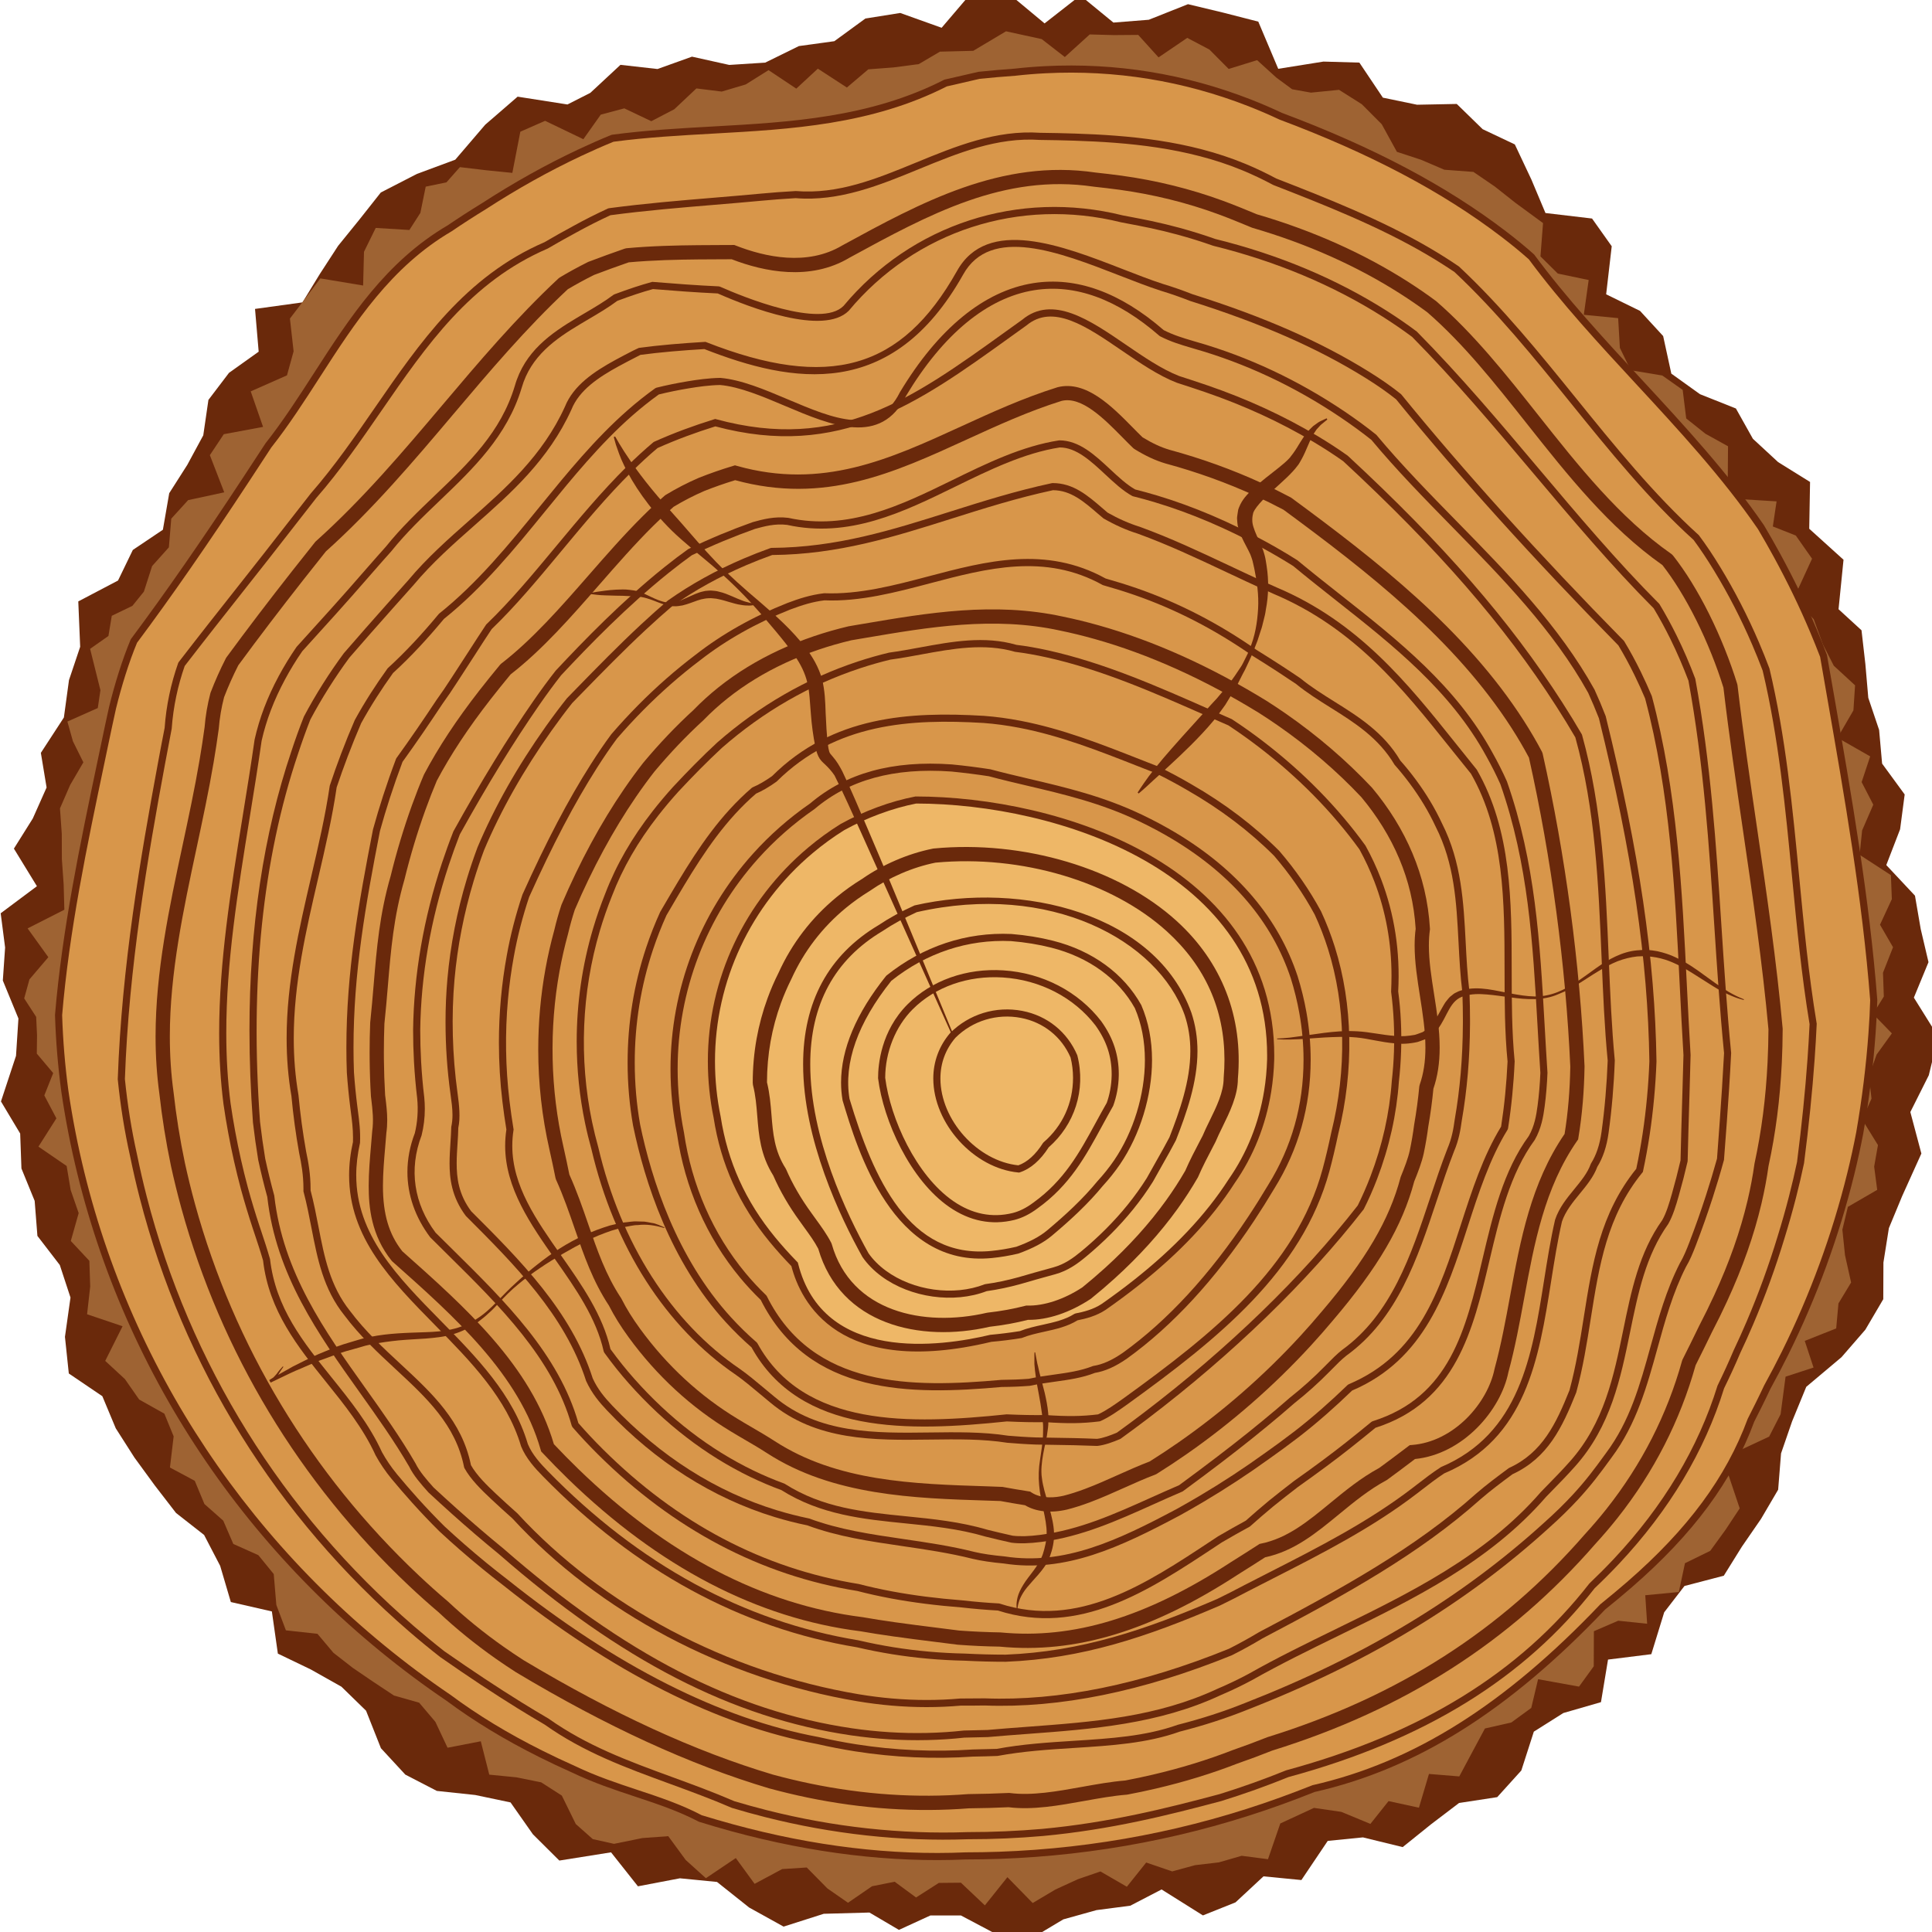 <?xml version="1.0" encoding="utf-8"?>
<svg viewBox="82.862 1.648 96.91 96.91" width="96.91" height="96.91" xmlns="http://www.w3.org/2000/svg">
  <defs>
    <clipPath clipPathUnits="userSpaceOnUse" id="clipPath202">
      <path d="M 0,980 H 1400 V 0 H 0 Z" id="path200"/>
    </clipPath>
  </defs>
  <g id="layer1" style="" transform="matrix(0, 0.966, -0.966, 0, 257.092, -45.545)">
    <g id="g188" transform="matrix(0.353,0,0,-0.353,148.315,130.467)">
      <path d="m 0,0 0.002,-4.486 2.124,-4.629 -2.553,-4.336 0.184,-6.721 1.886,-5.91 -2.808,-5.067 -3.761,-4.726 -0.537,-5.459 1.178,-6.172 -4.998,-3.958 1.21,-7.606 -3.861,-3.884 -4.69,-3.292 -1.092,-5.193 -0.602,-5.651 -2.397,-4.635 -3.883,-3.587 -5.517,-2.187 -3.531,-3.622 -2.539,-4.511 -2.329,-4.841 -6.205,-0.881 -1.381,-6.035 -5.326,-1.571 -4.542,-2.362 -3.236,-4.131 -4.027,-3.107 -4.123,-3.011 -4.303,-2.747 -4.721,-1.973 -3.344,-4.934 -5.387,-0.566 -5.783,0.814 -4.783,-1.571 -4.283,-3.294 -5.155,-0.405 -4.764,-1.946 -5.14,-0.184 -4.723,-2.827 -6.71,2.214 -5.49,0.355 -5.584,-2.295 -4.858,0.335 -5.037,-0.65 -3.981,5.331 -5.53,-3.387 -4.43,2.778 -4.56,2.03 -5.094,-0.843 -5.202,3.387 -5.499,0.75 -4.903,1.646 -6.675,-0.278 -3.071,5.847 -4.499,2.177 -2.972,4.422 -5.375,0.931 -4.169,2.658 -4.347,2.351 -5.207,0.757 -3.983,3.027 -3.113,4.365 -6.289,-0.537 -0.962,6.98 -4.157,2.54 -4.165,2.705 -3.863,3.131 -3.981,3.148 -2.735,5.316 -2.088,5.633 -5.148,4.409 -4.125,4.766 1.149,7.33 -1.709,3.365 -4.122,4.434 0.616,5.447 -1.819,5.074 1.217,5.48 -0.339,5.287 -2.435,4.957 -0.718,5.216 -3.335,4.569 -0.817,5.122 2.178,6.09 -5.157,4.399 -0.05,5.257 4.564,5.487 -4.111,5.261 3.989,4.865 -0.414,5.205 -2.291,5.764 1.241,5.173 1.325,5.169 6.941,2.934 -1.064,6.652 0.151,5.284 5.155,3.457 1.041,5.027 -0.114,5.842 3.712,3.808 2.243,4.734 5.17,2.437 4.919,2.069 0.81,6.852 4.08,2.894 7.067,-0.819 2.439,4.982 3.7,3.402 5.528,1.202 3.025,4.215 2.105,5.287 4.455,2.497 3.431,3.711 2.921,4.698 6.881,-0.121 4.561,5.043 7.277,-0.732 3.098,3.378 4.967,0.568 4.966,0.429 4.726,1.593 4.952,0.44 4.539,3.32 5.122,-0.674 5.264,-2.031 4.504,4.22 4.912,0.846 4.866,1.143 5.218,-2.152 5.732,3.574 5.682,-1.376 5.416,-2.717 6.104,1.624 6.237,-2.818 4.734,-1.962 5.056,-0.803 5.398,-0.022 4.488,-2.638 4.042,-3.506 4.362,-5.185 5.083,-2.085 4.708,-1.624 5.339,-0.426 4.295,-2.519 4.1,-2.825 4.26,-2.651 1.512,-5.788 3.869,-2.979 6.162,-1.897 0.793,-6.366 6.262,-1.038 1.599,-5.534 2.739,-4.342 5.716,-1.84 3.919,-3.545 0.86,-5.615 3.118,-4.1 3.371,-4.189 -1.429,-5.848 0.517,-5.18 5.759,-3.875 -0.545,-5.573 3.829,-4.118 1.918,-4.792 -3.818,-6.084 2.391,-4.606 0.648,-4.965 L 0.58,15.063 3.47,10.225 2.691,5.079 Z" style="fill:#6a290b;fill-opacity:1;fill-rule:nonzero;stroke:none" id="path190"/>
    </g>
    <g id="g192" transform="matrix(0.353,0,0,-0.353,146.615,130.465)">
      <path d="m 0,0 0.031,-3.248 2.143,-3.354 -2.316,-3.144 0.662,-3.328 2.43,-3.538 -2.105,-3.029 -3.082,-3.04 0.232,-3.615 2.174,-4.052 -3.793,-2.768 2.961,-4.401 -2.675,-2.966 -3.505,-2.57 0.276,-3.808 0.851,-4.17 -0.695,-3.124 -2.217,-2.499 -4.186,-2.054 -1.948,-3.036 -0.742,-3.679 -0.389,-3.957 -4.909,-1.248 0.948,-4.888 -3.807,-1.793 -2.818,-2.385 -1.052,-3.705 -2.003,-3.023 -2.049,-3.009 -2.232,-2.871 -2.794,-2.35 -0.513,-4.645 -3.742,-1.407 -4.539,-0.381 -2.778,-2.264 -1.647,-3.682 -3.427,-1.48 -2.45,-2.771 -3.412,-1.42 -1.955,-3.651 -4.583,0.545 -3.339,-1.366 -2.079,-3.707 -3.01,-2.098 -2.676,-2.895 -5.095,2.551 -1.762,-5.219 -4.08,0.459 -3.781,-0.125 -2.92,-2.729 -4.099,1.158 -3.394,-1.177 -3.541,-0.594 -2.844,-4.147 -4.16,2.641 -3.373,-1.778 -3.285,1.308 -2.864,-2.412 -2.701,0.034 -2.7,-0.127 -2.723,-1.763 -2.797,0.774 -3.262,2.779 -4.236,-3.05 -2.746,5.405 -3.711,-0.102 -3.745,-0.264 -3.7,-0.013 -3.753,-0.264 -3.434,1.493 -3.34,1.949 -3.096,-1.537 -2.901,-0.815 -1.988,4.471 -2.625,0.389 -6.083,-1.519 -1.896,2.698 -2.963,0.49 -1.464,3.032 -2.088,1.691 -3.766,1.211 -2.756,2.467 -4.217,0.351 -2.726,2.481 -1.147,5.312 -5.467,-2.116 -3.082,2.047 -1.077,5.78 -5.223,-1.817 -2.359,5.334 -3.533,0.975 -4.819,-0.541 -2.942,2.243 -2.968,2.229 1.048,6.295 -4.963,0.128 -3.507,1.724 0.302,4.954 -2.515,1.614 -3.86,0.787 -0.631,3.047 -2.24,1.982 0.469,3.953 0.377,3.761 -6.058,1.176 -1.6,3.643 2.706,5.627 -3.613,2.557 -0.926,3.467 1.89,3.971 -1.762,3.385 -3.06,3.248 0.462,3.73 -1.047,3.524 -2.105,3.356 2.718,4.085 -2.936,3.171 2.775,4.27 -2.674,3.15 -0.283,3.71 -0.488,3.716 -1.832,3.115 -0.121,4.897 -2.873,4.819 1.146,5.25 2.638,3.403 -3.322,3.661 0.096,3.546 -0.029,3.589 3.308,2.991 -2.87,4.221 1.718,3.261 2.853,2.835 -1.295,4.181 2.57,2.832 1.712,2.323 0.496,2.766 -0.411,4.133 2.12,3.352 2.942,2.927 4.06,2.23 1.162,3.545 1.469,3.431 0.32,4.28 2.155,3.151 2.37,2.996 3.003,4.093 4.9,-0.378 2.529,2.555 0.945,4.537 5.116,-0.718 0.492,5.054 4.374,0.254 3.293,1.6 0.772,4.64 2.116,2.998 4.198,0.52 2.257,2.834 1.838,3.316 4.702,-0.036 3.074,1.877 0.329,5.301 3.69,-0.55 1.333,3.377 3.41,2.392 5.812,-2.674 3.096,2.919 3.71,1.357 3.122,1.593 2.886,3.132 3.687,-0.242 4.025,-2.336 2.741,4.801 3.783,-1.256 3.322,1.713 3.782,-1.642 3.59,-0.367 2.99,4.599 3.531,0.14 3.764,-1.742 3.312,1.916 3.748,-1.477 3.5,0.124 2.569,-1.589 2.858,2.771 3.123,-2.249 3.153,-1.117 3.322,0.368 3.07,-1.371 3.762,2.322 3.166,-0.559 3.419,0.448 2.502,-4.316 3.354,-0.807 3.754,0.387 4.016,0.897 3.081,-1.861 3.675,-0.332 1.836,-4.625 3.919,1.292 1.343,-4.114 5.526,-0.731 3.291,-1.686 1.975,-4.222 3.019,-1.977 5.564,1.871 3.171,-2.101 3.076,-2.236 1.818,-3.716 4.235,-0.903 0.478,-4.939 4.193,0.277 -0.446,-4.258 1.545,-3.577 5.158,-0.018 2.99,-2.167 -1.09,-6.022 4.223,-1.004 2.14,-2.925 0.887,-3.89 3.447,-1.849 3.603,-1.925 -0.364,-4.458 4.966,-1.477 -0.972,-4.469 3.354,-2.669 -1.77,-4.283 -0.584,-4.021 2.289,-4.95 5.258,-1.812 -0.501,-3.869 0.968,-3.358 0.411,-3.502 0.918,-3.36 -1.307,-3.825 3.561,-2.845 -2.249,-3.889 1.143,-3.314 1.518,-3.312 1.984,-3.339 -3.8,-3.716 4.145,-3.317 z" style="fill:#9e6333;fill-opacity:1;fill-rule:nonzero;stroke:none" id="path194"/>
    </g>
    <g transform="matrix(0.353,0,0,-0.353,-145.935,381.63)" id="g196">
      <g id="g198" clip-path="url(#clipPath202)">
        <g id="g204" transform="translate(824.81,712.247)">
          <path d="m 0,0 c 0.511,-11.511 -1.061,-23.083 -4.118,-34.313 -0.438,-1.605 -0.904,-3.202 -1.4,-4.791 -3.04,-5.784 -4.088,-12.073 -7.215,-18.603 -0.727,-1.629 -1.486,-3.241 -2.28,-4.831 -2.383,-4.769 -5.093,-9.337 -8.249,-13.581 -1.127,-1.663 -2.291,-3.298 -3.489,-4.905 -19.184,-25.709 -47.276,-44.127 -79.582,-50.466 -2.019,-0.396 -4.055,-0.745 -6.106,-1.046 -1.864,-0.253 -3.733,-0.456 -5.607,-0.61 -1.874,-0.155 -3.754,-0.262 -5.635,-0.322 -13.327,1.109 -26.57,4.009 -39.647,6.747 -1.868,0.391 -3.733,0.783 -5.578,1.195 -1.678,0.413 -3.337,0.878 -4.974,1.392 -1.637,0.521 -3.254,1.09 -4.828,1.748 -7.686,5.732 -15.722,11.219 -23.886,16.583 -1.632,1.074 -3.269,2.144 -4.908,3.214 -10.685,8.438 -24.311,13.679 -31.906,26.639 -1.123,1.653 -2.209,3.337 -3.259,5.05 -3.005,4.645 -5.62,9.317 -7.871,14.1 -0.751,1.594 -1.461,3.202 -2.124,4.829 -2.21,16.516 -0.114,33.286 -8.13,48.995 -0.38,1.649 -0.743,3.299 -1.134,4.945 -0.178,1.738 -0.33,3.481 -0.452,5.231 -0.169,1.495 -0.291,2.988 -0.367,4.477 -0.53,10.421 1.193,20.639 4.877,30.067 0.602,1.539 1.255,3.057 1.96,4.551 4.394,11.744 9.82,22.97 17.332,32.803 1.074,1.404 2.189,2.78 3.368,4.098 13.876,10.271 25.406,23.897 39.767,33.763 1.353,0.801 2.716,1.578 4.092,2.329 3.609,1.972 7.296,3.768 11.073,5.359 1.26,0.533 2.529,1.042 3.812,1.524 16.973,2.933 33.743,6.078 50.613,7.371 1.612,-0.043 3.228,-0.134 4.846,-0.252 4.855,-0.35 9.729,-0.952 14.67,-1.812 2.022,-0.385 4.023,-0.827 6.009,-1.316 9.217,-2.273 18.053,-5.537 26.395,-9.676 1.668,-0.827 3.32,-1.692 4.958,-2.597 1.639,-0.765 3.254,-1.575 4.867,-2.396 9.956,-3.676 17.554,-10.231 24.202,-17.887 1.108,-1.275 2.189,-2.582 3.258,-3.909 12.366,-11.759 22.847,-25.385 26.733,-42.514 0.624,-1.582 1.235,-3.174 1.816,-4.781 C -3.384,33.391 -0.596,19.428 -0.085,4.873 -0.028,3.256 0,1.631 0,0" style="fill:#d8964a;fill-opacity:1;fill-rule:nonzero;stroke:none" id="path206"/>
        </g>
        <g id="g208" transform="translate(646.362,590.32)">
          <path d="m 0,0 c 1.399,-0.583 2.946,-1.141 4.726,-1.707 1.635,-0.514 3.298,-0.979 4.941,-1.383 1.832,-0.409 3.693,-0.8 5.56,-1.191 l 2.579,-0.541 c 12.077,-2.536 24.564,-5.159 36.973,-6.194 1.869,0.06 3.745,0.167 5.579,0.319 1.87,0.155 3.746,0.359 5.58,0.608 2.024,0.297 4.07,0.647 6.075,1.041 31.546,6.189 59.695,24.04 79.263,50.264 1.191,1.596 2.36,3.24 3.476,4.887 2.992,4.025 5.676,8.441 8.214,13.521 0.767,1.536 1.531,3.154 2.269,4.81 1.495,3.122 2.516,6.198 3.502,9.172 1.095,3.301 2.13,6.419 3.729,9.46 0.456,1.495 0.925,3.101 1.357,4.685 3.204,11.768 4.584,23.258 4.102,34.153 -0.001,1.631 -0.03,3.264 -0.086,4.878 -0.499,14.206 -3.184,28.125 -7.981,41.369 -0.523,1.446 -1.099,2.961 -1.811,4.767 -3.373,14.839 -11.819,28.265 -26.607,42.327 -1.227,1.516 -2.289,2.79 -3.292,3.945 -7.746,8.919 -15.368,14.556 -23.989,17.738 -1.498,0.759 -3.202,1.617 -4.906,2.413 -1.639,0.904 -3.3,1.774 -4.969,2.603 -8.387,4.16 -17.23,7.403 -26.289,9.636 -2.027,0.5 -4.041,0.941 -5.981,1.311 -4.89,0.851 -9.808,1.458 -14.61,1.803 -1.751,0.129 -3.328,0.211 -4.822,0.251 -14.821,-1.139 -29.947,-3.778 -44.574,-6.331 l -5.936,-1.032 c -1.135,-0.436 -2.409,-0.946 -3.697,-1.49 -3.646,-1.536 -7.355,-3.332 -11.026,-5.337 -1.358,-0.741 -2.729,-1.522 -4.076,-2.319 -7.633,-5.246 -14.607,-11.697 -21.352,-17.936 -5.839,-5.402 -11.878,-10.988 -18.327,-15.765 -1.069,-1.199 -2.151,-2.517 -3.306,-4.028 -6.64,-8.691 -12.285,-19.377 -17.258,-32.668 -0.714,-1.518 -1.368,-3.038 -1.962,-4.559 -3.735,-9.557 -5.364,-19.6 -4.842,-29.849 0.075,-1.48 0.197,-2.976 0.364,-4.445 0.12,-1.722 0.272,-3.476 0.453,-5.236 0.233,-0.962 0.467,-1.993 0.7,-3.025 l 0.409,-1.794 c 5.649,-11.106 6.308,-22.918 6.946,-34.34 0.269,-4.826 0.548,-9.816 1.198,-14.699 0.627,-1.535 1.329,-3.13 2.087,-4.742 2.239,-4.754 4.802,-9.346 7.837,-14.038 1.064,-1.735 2.156,-3.428 3.253,-5.04 5.234,-8.929 13.46,-14.23 21.414,-19.355 3.492,-2.251 7.105,-4.579 10.384,-7.167 1.6,-1.042 3.238,-2.113 4.87,-3.188 C -14.417,10.359 -6.834,5.095 0,0 m 54.753,-12.065 -0.029,0.002 c -12.485,1.039 -25.016,3.67 -37.133,6.215 l -2.579,0.542 c -1.87,0.391 -3.737,0.783 -5.585,1.196 -1.674,0.411 -3.359,0.882 -5.017,1.403 -1.837,0.584 -3.431,1.161 -4.873,1.764 l -0.112,0.064 c -6.83,5.094 -14.412,10.358 -23.86,16.565 -1.631,1.075 -3.268,2.144 -4.906,3.213 -3.277,2.585 -6.868,4.899 -10.34,7.137 -8.058,5.192 -16.39,10.561 -21.732,19.676 -1.087,1.597 -2.188,3.303 -3.254,5.041 -3.054,4.721 -5.64,9.353 -7.898,14.15 -0.777,1.651 -1.495,3.284 -2.135,4.855 l -0.034,0.128 c -0.662,4.945 -0.943,9.979 -1.214,14.847 -0.634,11.334 -1.287,23.054 -6.863,33.98 l -0.044,0.12 -0.424,1.86 c -0.233,1.029 -0.466,2.056 -0.709,3.082 -0.194,1.84 -0.346,3.605 -0.466,5.316 -0.166,1.468 -0.291,2.985 -0.367,4.487 -0.529,10.398 1.124,20.588 4.912,30.284 0.603,1.543 1.267,3.085 1.974,4.584 4.993,13.349 10.687,24.123 17.39,32.897 1.185,1.551 2.295,2.901 3.394,4.13 l 0.078,0.072 c 6.419,4.751 12.45,10.33 18.282,15.725 6.772,6.264 13.775,12.741 21.5,18.048 1.387,0.824 2.77,1.61 4.138,2.357 3.701,2.022 7.443,3.833 11.121,5.383 1.299,0.548 2.588,1.064 3.831,1.53 l 6.029,1.059 c 14.651,2.556 29.802,5.2 44.729,6.345 1.563,-0.04 3.157,-0.123 4.922,-0.253 4.837,-0.347 9.791,-0.959 14.723,-1.817 1.967,-0.375 3.998,-0.82 6.044,-1.325 9.133,-2.251 18.05,-5.52 26.504,-9.714 1.683,-0.835 3.358,-1.713 4.979,-2.609 1.686,-0.786 3.4,-1.649 4.849,-2.387 8.737,-3.222 16.496,-8.952 24.361,-18.01 1.011,-1.164 2.082,-2.448 3.271,-3.924 14.896,-14.16 23.438,-27.753 26.835,-42.726 0.693,-1.74 1.272,-3.264 1.799,-4.719 4.834,-13.347 7.54,-27.373 8.043,-41.689 0.055,-1.627 0.085,-3.272 0.085,-4.892 0.488,-10.98 -0.905,-22.579 -4.138,-34.451 -0.435,-1.597 -0.907,-3.216 -1.404,-4.809 -1.596,-3.053 -2.617,-6.131 -3.698,-9.391 -0.997,-3.005 -2.028,-6.113 -3.545,-9.281 -0.739,-1.658 -1.508,-3.29 -2.284,-4.84 -2.567,-5.134 -5.28,-9.603 -8.297,-13.659 -1.111,-1.641 -2.29,-3.298 -3.49,-4.906 -19.723,-26.433 -48.1,-44.427 -79.901,-50.667 -2.023,-0.397 -4.085,-0.751 -6.131,-1.05 -1.856,-0.252 -3.753,-0.458 -5.64,-0.615 -1.86,-0.153 -3.764,-0.262 -5.662,-0.322 z" style="fill:#6a290b;fill-opacity:1;fill-rule:nonzero;stroke:none" id="path210"/>
        </g>
        <g id="g212" transform="translate(649.776,597.332)">
          <path d="m 0,0 c 1.451,-0.507 2.943,-0.923 4.437,-1.238 1.576,-0.333 3.189,-0.56 4.792,-0.674 1.777,-0.347 3.492,-0.669 5.204,-0.986 13.766,-2.551 29.834,-5.32 46.325,-5.899 1.884,0.19 3.758,0.434 5.572,0.724 1.886,0.301 3.772,0.663 5.604,1.075 2.024,0.414 4.056,0.882 6.046,1.395 24.661,6.345 46.542,19.947 63.282,39.337 1.267,1.469 2.502,2.969 3.668,4.458 2.888,4.137 5.354,7.859 7.521,11.358 0.81,1.307 1.608,2.63 2.389,3.97 4.022,5.68 6.243,11.75 8.595,18.176 1.092,2.988 2.223,6.077 3.556,9.158 0.457,1.532 0.907,3.151 1.316,4.758 2.487,9.818 3.574,19.763 3.229,29.559 0.001,1.849 -0.039,3.7 -0.119,5.519 -0.076,1.798 -0.195,3.625 -0.352,5.433 -0.916,9.848 -3.028,18.292 -5.114,26.097 -0.509,1.636 -1.065,3.307 -1.65,4.945 -0.577,1.615 -1.201,3.254 -1.857,4.868 -5.372,19.798 -14.353,34.364 -27.477,44.59 -1.238,1.296 -2.435,2.488 -3.613,3.595 -7.759,7.288 -16.337,12.421 -25.494,15.258 -1.768,0.863 -3.499,1.656 -5.221,2.386 -1.374,0.653 -2.775,1.284 -4.183,1.886 -4.066,1.739 -8.289,3.276 -12.549,4.567 -1.962,0.61 -3.955,1.176 -5.927,1.683 -1.703,0.439 -3.39,0.833 -5.017,1.174 -5.431,0.697 -10.409,1.203 -15.178,1.543 -1.694,0.121 -3.394,0.222 -5.099,0.302 -7.127,-1.184 -14.477,-1.889 -21.585,-2.571 -10.058,-0.966 -20.457,-1.964 -30.429,-4.332 -1.22,-0.462 -2.507,-0.98 -3.764,-1.519 -3.807,-1.631 -7.484,-3.523 -10.931,-5.625 -1.703,-1.038 -3.181,-2.024 -4.518,-3.013 -5.967,-6.607 -13.18,-12.441 -20.154,-18.083 -6.597,-5.337 -13.42,-10.856 -19.251,-17.082 -0.837,-1.233 -1.715,-2.619 -2.559,-4.056 -4.246,-7.228 -7.434,-15.395 -10.246,-22.6 -0.817,-1.532 -1.528,-3.027 -2.139,-4.5 -3.404,-8.21 -4.125,-17.091 -4.38,-24.697 -0.057,-1.712 -0.09,-3.427 -0.111,-5.138 -0.435,-6.295 1.962,-12.13 4.28,-17.773 2.365,-5.758 4.81,-11.713 4.284,-18.155 0.099,-1.709 0.223,-3.384 0.38,-5.049 0.217,-2.288 0.408,-4.595 0.602,-6.922 0.413,-4.964 0.839,-10.097 1.527,-15.278 0.791,-1.71 1.644,-3.395 2.536,-5.01 0.757,-1.404 1.554,-2.823 2.373,-4.225 4.91,-11.388 14.15,-17.757 23.933,-24.502 4.3,-2.964 8.746,-6.029 12.767,-9.544 l 0.334,-0.259 c 1.263,-0.984 2.526,-1.966 3.783,-2.953 3.228,-2.498 6.432,-5.029 9.64,-7.563 C -7.372,5.748 -3.681,2.832 0,0 m 60.793,-9.848 -0.036,0.002 c -16.576,0.579 -32.701,3.358 -46.515,5.917 -1.716,0.318 -3.436,0.641 -5.152,0.981 -1.587,0.108 -3.246,0.342 -4.869,0.684 -1.566,0.33 -3.13,0.768 -4.648,1.303 l -0.145,0.078 c -3.708,2.853 -7.426,5.789 -11.02,8.629 -3.205,2.531 -6.407,5.06 -9.634,7.558 -1.259,0.988 -2.52,1.97 -3.783,2.953 l -0.357,0.278 c -3.998,3.494 -8.42,6.542 -12.696,9.489 -9.474,6.532 -19.271,13.286 -24.271,24.894 -0.795,1.354 -1.599,2.785 -2.358,4.194 -0.915,1.655 -1.791,3.387 -2.602,5.144 l -0.043,0.151 c -0.698,5.234 -1.128,10.406 -1.543,15.408 -0.194,2.323 -0.385,4.626 -0.601,6.911 -0.159,1.678 -0.284,3.366 -0.383,5.16 0.507,6.264 -1.783,11.84 -4.208,17.744 -2.364,5.754 -4.807,11.704 -4.358,18.214 0.021,1.689 0.054,3.411 0.112,5.131 0.258,7.699 0.99,16.698 4.459,25.062 0.624,1.505 1.35,3.032 2.156,4.537 2.801,7.184 6.004,15.392 10.293,22.694 0.856,1.457 1.747,2.862 2.648,4.178 5.93,6.342 12.781,11.883 19.407,17.243 6.943,5.617 14.123,11.425 20.114,18.04 1.439,1.079 2.942,2.081 4.672,3.136 3.488,2.127 7.21,4.043 11.063,5.694 1.271,0.545 2.574,1.068 3.872,1.556 10.105,2.403 20.541,3.406 30.634,4.374 7.109,0.682 14.459,1.388 21.568,2.571 l 0.055,0.009 0.056,-0.003 c 1.731,-0.08 3.458,-0.183 5.179,-0.305 4.789,-0.342 9.787,-0.85 15.278,-1.556 1.682,-0.351 3.386,-0.749 5.106,-1.192 1.986,-0.511 3.996,-1.082 5.971,-1.696 4.294,-1.301 8.553,-2.851 12.654,-4.606 1.421,-0.607 2.835,-1.244 4.2,-1.893 1.72,-0.729 3.469,-1.53 5.178,-2.372 9.234,-2.853 17.949,-8.066 25.827,-15.465 1.193,-1.12 2.403,-2.326 3.596,-3.584 13.252,-10.318 22.353,-25.064 27.768,-45.029 0.639,-1.569 1.269,-3.221 1.851,-4.851 0.59,-1.651 1.151,-3.335 1.67,-5.006 2.103,-7.869 4.228,-16.362 5.151,-26.294 0.158,-1.826 0.278,-3.669 0.356,-5.481 0.08,-1.835 0.12,-3.701 0.119,-5.547 0.348,-9.876 -0.749,-19.92 -3.262,-29.835 -0.412,-1.622 -0.865,-3.256 -1.348,-4.859 -1.342,-3.111 -2.467,-6.185 -3.555,-9.16 -2.376,-6.494 -4.62,-12.627 -8.698,-18.382 -0.762,-1.309 -1.564,-2.64 -2.379,-3.955 -2.176,-3.516 -4.653,-7.253 -7.57,-11.429 -1.193,-1.525 -2.438,-3.038 -3.716,-4.519 C 125.177,13.497 103.11,-0.22 78.243,-6.618 c -2.01,-0.517 -4.057,-0.989 -6.09,-1.404 -1.843,-0.416 -3.75,-0.782 -5.657,-1.086 -1.847,-0.295 -3.754,-0.543 -5.669,-0.736 z" style="fill:#6a290b;fill-opacity:1;fill-rule:nonzero;stroke:none" id="path214"/>
        </g>
        <g id="g216" transform="translate(654.367,603.125)">
          <path d="m 0,0 c 1.513,-0.395 3.076,-0.657 4.646,-0.782 1.68,-0.229 3.331,-0.482 4.964,-0.76 4.217,-0.716 8.467,-1.626 12.577,-2.505 9.04,-1.933 18.388,-3.933 27.715,-3.933 2.803,0 5.547,0.182 8.157,0.542 1.772,0.197 3.528,0.436 5.245,0.71 1.747,0.28 3.505,0.605 5.223,0.968 2.015,0.439 4.059,0.942 6.069,1.494 20.808,5.724 39.68,17.099 54.576,32.895 1.353,1.434 2.656,2.891 3.872,4.328 2.368,2.517 4.595,5.26 6.656,8.192 0.651,0.925 1.304,1.897 1.944,2.891 7.901,13.2 13.418,25.216 16.846,36.705 0.495,1.828 0.943,3.697 1.322,5.527 1.617,7.813 2.136,15.613 1.541,23.184 -0.023,2.087 -0.079,4.062 -0.167,5.943 l -0.004,0.093 0.011,0.092 c 0.422,3.251 -0.248,6.982 -0.897,10.59 -0.381,2.116 -0.774,4.302 -0.942,6.376 -0.254,1.345 -0.543,2.709 -0.858,4.054 -0.962,4.113 -2.171,8.05 -3.594,11.702 -0.614,1.767 -1.256,3.494 -1.925,5.171 -5.951,19.151 -15.709,34.404 -29.862,46.708 -1.212,1.113 -2.453,2.172 -3.71,3.167 -6.544,5.175 -13.877,8.916 -21.796,11.117 l -0.192,0.074 c -1.646,0.831 -3.298,1.644 -4.947,2.441 -1.543,0.802 -3.042,1.538 -4.484,2.203 -4.859,2.238 -9.42,3.845 -13.944,4.914 -1.813,0.429 -3.641,0.772 -5.429,1.021 -4.799,1.041 -9.641,1.665 -14.883,1.922 -1.58,0.078 -3.217,0.123 -4.87,0.133 -9.753,-0.884 -19.71,-2.344 -29.339,-3.757 -6.858,-1.005 -13.95,-2.045 -20.925,-2.865 -1.592,-0.493 -3.253,-1.084 -4.935,-1.759 -3.455,-1.385 -6.653,-2.979 -9.506,-4.738 -1.288,-0.794 -2.494,-1.628 -3.587,-2.477 -5.524,-7.849 -13.271,-13.982 -20.765,-19.915 -6.052,-4.791 -11.768,-9.316 -16.424,-14.675 -0.882,-1.19 -1.805,-2.528 -2.692,-3.914 -4.111,-6.427 -7.384,-13.759 -9.726,-21.794 l -0.039,-0.109 c -0.729,-1.755 -1.381,-3.34 -1.977,-4.959 -1.69,-4.603 -2.898,-9.486 -3.59,-14.514 -0.171,-1.244 -0.31,-2.493 -0.452,-3.778 -1.955,-13.184 4.072,-24.235 10.454,-35.935 3.463,-5.769 2.058,-12.57 0.222,-17.319 l 0.007,-1.592 c 0.004,-1.114 0.008,-2.231 0.018,-3.35 0.029,-3.018 0.102,-6.586 0.43,-10.211 0.592,-1.704 1.217,-3.424 1.86,-5.115 0.706,-1.403 1.395,-2.663 2.101,-3.847 5.72,-6.126 12.165,-11.576 18.398,-16.848 6.839,-5.784 13.911,-11.765 20.166,-18.733 1.359,-1.087 2.723,-2.168 4.092,-3.245 C -12.894,8.225 -8.752,5.072 -4.692,2.092 -3.151,1.31 -1.574,0.606 0,0 m 49.902,-10.077 c -9.548,0 -19.006,2.024 -28.154,3.98 -4.088,0.875 -8.316,1.779 -12.488,2.489 -1.613,0.274 -3.24,0.524 -4.839,0.742 -1.654,0.13 -3.36,0.419 -5.009,0.853 l -0.109,0.035 c -1.686,0.647 -3.376,1.401 -5.023,2.24 l -0.144,0.089 c -4.101,3.01 -8.282,6.192 -12.781,9.729 -1.396,1.098 -2.787,2.201 -4.173,3.31 l -0.126,0.119 c -6.173,6.888 -13.211,12.84 -20.017,18.596 -6.308,5.334 -12.829,10.85 -18.653,17.101 l -0.132,0.175 c -0.762,1.27 -1.5,2.619 -2.258,4.126 l -0.043,0.098 c -0.671,1.767 -1.325,3.565 -1.941,5.345 l -0.054,0.247 c -0.345,3.744 -0.42,7.414 -0.45,10.51 -0.01,1.124 -0.014,2.245 -0.019,3.362 l -0.008,1.991 0.074,0.188 c 1.698,4.318 3.074,10.547 -0.017,15.699 -6.288,11.525 -12.767,23.405 -10.714,37.245 0.139,1.266 0.281,2.532 0.455,3.794 0.712,5.177 1.956,10.208 3.699,14.951 0.603,1.642 1.257,3.232 1.987,4.989 2.396,8.204 5.746,15.7 9.957,22.282 0.913,1.427 1.864,2.806 2.825,4.096 4.834,5.568 10.894,10.366 16.755,15.006 7.416,5.871 15.085,11.942 20.439,19.601 l 0.212,0.224 c 1.186,0.931 2.498,1.842 3.901,2.707 2.955,1.822 6.261,3.47 9.827,4.9 1.768,0.709 3.515,1.329 5.19,1.844 l 0.185,0.039 c 6.977,0.819 14.085,1.862 20.96,2.87 9.659,1.416 19.645,2.88 29.557,3.774 1.783,-0.007 3.452,-0.052 5.06,-0.131 5.358,-0.263 10.313,-0.903 15.147,-1.954 1.775,-0.244 3.666,-0.6 5.543,-1.043 4.663,-1.101 9.352,-2.754 14.339,-5.051 1.472,-0.677 3.002,-1.428 4.548,-2.233 1.602,-0.774 3.234,-1.575 4.861,-2.396 8.151,-2.28 15.699,-6.138 22.434,-11.465 1.298,-1.027 2.578,-2.119 3.807,-3.247 14.434,-12.549 24.397,-28.116 30.439,-47.573 0.653,-1.628 1.308,-3.386 1.918,-5.147 1.445,-3.706 2.684,-7.738 3.668,-11.948 0.326,-1.393 0.624,-2.805 0.886,-4.197 l 0.015,-0.111 c 0.158,-1.988 0.529,-4.047 0.92,-6.228 0.672,-3.732 1.366,-7.59 0.925,-11.138 0.089,-1.88 0.143,-3.85 0.162,-5.858 0.608,-7.696 0.077,-15.695 -1.58,-23.702 -0.388,-1.872 -0.845,-3.781 -1.359,-5.677 -3.485,-11.683 -9.071,-23.855 -17.082,-37.236 -0.673,-1.046 -1.343,-2.042 -2.008,-2.99 -2.119,-3.014 -4.41,-5.835 -6.808,-8.383 -1.205,-1.425 -2.532,-2.909 -3.911,-4.371 C 115.539,11.115 96.331,-0.461 75.151,-6.287 73.106,-6.849 71.025,-7.361 68.967,-7.81 c -1.76,-0.371 -3.551,-0.702 -5.332,-0.987 -1.749,-0.281 -3.538,-0.523 -5.318,-0.722 -2.676,-0.369 -5.516,-0.558 -8.415,-0.558" style="fill:#6a290b;fill-opacity:1;fill-rule:nonzero;stroke:none" id="path218"/>
        </g>
        <g id="g220" transform="translate(596.066,660.968)">
          <path d="m 0,0 c 0.982,-1.312 1.831,-2.755 2.729,-4.281 l 0.664,-1.122 c 2.179,-3.648 4.699,-7.321 9.403,-8.665 7.099,-2.13 11.911,-7.161 16.564,-12.025 2.346,-2.453 4.772,-4.989 7.479,-7.154 0.994,-0.894 1.974,-1.753 2.954,-2.61 l 0.738,-0.646 c 3.681,-3.187 7.237,-6.414 11.001,-9.832 1.333,-0.924 2.731,-1.778 4.149,-2.54 3.044,-1.636 5.999,-2.763 9.033,-3.446 1.79,-0.254 3.615,-0.533 5.436,-0.818 1.929,-0.302 3.853,-0.614 5.771,-0.924 10.98,-1.777 21.352,-3.455 31.771,-3.455 3.656,0 7.034,0.205 10.329,0.629 1.37,0.198 2.767,0.427 4.145,0.681 2.782,0.513 5.562,1.14 8.26,1.864 1.901,0.52 3.813,1.098 5.681,1.716 l 0.814,0.272 c 1.249,0.417 2.54,0.848 4.034,1.272 7.187,0.833 12.164,4.836 17.434,9.075 3.38,2.719 6.875,5.53 10.963,7.391 1.127,0.622 2.205,1.353 3.259,2.217 1.171,0.97 2.346,1.985 3.492,3.014 1.449,1.304 2.849,2.638 4.162,3.964 1.83,1.97 3.635,4.042 5.356,6.146 0.865,1.059 1.716,2.133 2.554,3.225 12.641,15.848 20.408,31.214 23.091,45.679 0.422,1.854 0.78,3.706 1.065,5.524 0.89,5.667 1.145,11.437 0.76,17.147 -0.02,1.197 -0.049,2.359 -0.087,3.517 -0.704,3.738 -0.949,7.596 -1.186,11.328 -0.345,5.441 -0.671,10.581 -2.356,15.292 -0.449,1.754 -0.934,3.438 -1.454,5.051 -0.534,1.655 -1.124,3.285 -1.753,4.848 -6.849,17.547 -15.565,31.981 -26.647,44.132 -1.331,1.489 -2.678,2.865 -4.01,4.096 -0.939,0.867 -1.905,1.693 -2.873,2.456 -0.973,0.77 -1.968,1.496 -3.121,2.336 l -0.095,0.069 c -4.724,3.537 -10.059,5.012 -15.707,6.572 -4.065,1.123 -8.269,2.284 -12.203,4.285 -0.906,0.549 -2.078,1.025 -3.109,1.42 -2.294,0.881 -4.636,1.707 -6.959,2.457 -1.762,0.57 -3.563,1.111 -5.35,1.608 -3.949,0.297 -7.25,0.535 -10.294,0.73 -1.74,0.112 -3.482,0.215 -5.225,0.307 -6.254,-0.621 -12.619,-1.037 -18.774,-1.438 -11.688,-0.763 -23.774,-1.552 -36.023,-3.801 -0.983,-0.376 -2.05,-0.806 -3.083,-1.251 -1.055,-0.456 -2.098,-0.938 -3.1,-1.433 -1.525,-0.753 -3.022,-1.57 -4.452,-2.428 -6.22,-6.202 -13.172,-12.062 -19.896,-17.728 -6.693,-5.642 -13.615,-11.476 -20.029,-17.802 -0.979,-1.313 -1.992,-2.783 -2.962,-4.312 -4.651,-7.33 -8.164,-15.722 -10.441,-24.942 -0.609,-1.724 -1.151,-3.459 -1.627,-5.208 -0.367,-1.345 -0.701,-2.73 -0.995,-4.112 -0.229,-1.077 -0.435,-2.161 -0.645,-3.265 l -0.182,-0.957 C -15.273,59.18 -10.288,43.833 1.458,34.045 5.183,30.324 0.952,19.403 -1.089,14.776 -1.164,13.167 -1.261,11.563 -1.372,9.972 -1.484,8.381 -1.607,6.804 -1.734,5.245 -1.304,3.683 -0.751,2.012 0,0 m 107.692,-58.566 c -10.503,0 -20.915,1.685 -31.939,3.468 -1.916,0.31 -3.838,0.621 -5.765,0.924 -1.817,0.284 -3.637,0.562 -5.463,0.823 -3.17,0.712 -6.211,1.872 -9.34,3.552 -1.452,0.781 -2.883,1.655 -4.253,2.599 l -0.105,0.089 c -3.759,3.413 -7.31,6.637 -10.985,9.818 l -0.739,0.647 c -0.984,0.862 -1.967,1.723 -2.942,2.601 -2.738,2.188 -5.188,4.75 -7.558,7.227 -4.77,4.986 -9.274,9.695 -16.101,11.744 -5.066,1.447 -7.723,5.306 -10.009,9.134 l -0.667,1.128 c -0.897,1.523 -1.743,2.961 -2.709,4.242 l -0.073,0.132 c -0.79,2.112 -1.366,3.859 -1.814,5.496 l -0.024,0.088 0.007,0.092 c 0.129,1.585 0.256,3.189 0.369,4.806 0.113,1.616 0.211,3.244 0.286,4.878 l 0.045,0.188 c 1.512,3.415 6.185,14.815 2.839,18.162 -12.022,10.016 -17.141,25.769 -13.323,41.079 l 0.176,0.926 c 0.212,1.112 0.419,2.203 0.649,3.288 0.299,1.402 0.638,2.805 1.01,4.17 0.483,1.773 1.033,3.533 1.635,5.233 2.29,9.281 5.848,17.777 10.559,25.203 0.984,1.552 2.013,3.045 3.06,4.438 6.494,6.413 13.432,12.26 20.141,17.915 6.723,5.666 13.675,11.526 19.876,17.715 l 0.1,0.078 c 1.471,0.884 3.013,1.726 4.582,2.501 1.018,0.504 2.077,0.994 3.15,1.456 1.049,0.453 2.132,0.888 3.219,1.296 12.399,2.284 24.516,3.075 36.234,3.839 6.147,0.402 12.502,0.816 18.819,1.438 1.826,-0.091 3.572,-0.194 5.315,-0.305 3.048,-0.196 6.356,-0.434 10.408,-0.75 1.901,-0.519 3.714,-1.064 5.491,-1.638 2.341,-0.755 4.701,-1.588 7.012,-2.475 1.13,-0.433 2.304,-0.913 3.243,-1.484 3.806,-1.934 7.958,-3.081 11.973,-4.19 5.493,-1.518 11.174,-3.087 16.051,-6.738 l 0.09,-0.065 c 1.161,-0.848 2.164,-1.579 3.153,-2.362 0.987,-0.779 1.976,-1.623 2.935,-2.509 1.355,-1.252 2.727,-2.653 4.077,-4.163 11.167,-12.244 19.948,-26.784 26.842,-44.448 0.636,-1.58 1.234,-3.234 1.776,-4.912 0.528,-1.633 1.018,-3.339 1.458,-5.067 1.72,-4.803 2.051,-10.014 2.401,-15.532 0.235,-3.7 0.478,-7.526 1.179,-11.281 0.047,-1.242 0.076,-2.41 0.095,-3.587 0.389,-5.76 0.13,-11.608 -0.771,-17.353 -0.29,-1.842 -0.651,-3.717 -1.076,-5.573 C 209.582,14.8 201.744,-0.722 189,-16.699 c -0.839,-1.092 -1.695,-2.175 -2.568,-3.241 -1.735,-2.122 -3.554,-4.21 -5.411,-6.208 -1.337,-1.352 -2.753,-2.7 -4.218,-4.018 -1.155,-1.039 -2.341,-2.063 -3.526,-3.044 -1.106,-0.907 -2.236,-1.673 -3.456,-2.344 -4.004,-1.824 -7.446,-4.593 -10.775,-7.272 -5.153,-4.146 -10.484,-8.432 -17.888,-9.282 -1.388,-0.402 -2.668,-0.83 -3.905,-1.243 l -0.816,-0.272 c -1.885,-0.624 -3.816,-1.207 -5.737,-1.733 -2.728,-0.731 -5.535,-1.365 -8.344,-1.883 -1.391,-0.257 -2.802,-0.489 -4.194,-0.689 -3.348,-0.43 -6.769,-0.638 -10.47,-0.638" style="fill:#6a290b;fill-opacity:1;fill-rule:nonzero;stroke:none" id="path222"/>
        </g>
        <g id="g224" transform="translate(604.012,664.366)">
          <path d="m 0,0 0.312,-0.604 c 0.445,-0.864 0.89,-1.728 1.35,-2.567 1.609,-2.94 3.497,-5.821 6.384,-6.975 7.41,-3.368 12.3,-8.903 17.029,-14.256 2.718,-3.077 5.528,-6.258 8.768,-8.96 1.169,-1.05 2.331,-2.081 3.498,-3.117 2.381,-2.113 4.759,-4.221 7.205,-6.333 1.383,-1.019 2.873,-2.037 4.399,-3.001 1.563,-0.989 3.145,-1.91 4.703,-2.738 1.564,-0.616 3.268,-1.231 5.013,-1.802 15.478,-5.224 33.679,-7.105 54.152,-5.598 1.795,0.21 3.626,0.466 5.418,0.761 1.788,0.386 3.624,0.836 5.435,1.331 11.292,1.272 19.944,7.435 28.311,13.395 3.553,2.531 7.227,5.149 11.067,7.376 1.194,0.577 2.467,1.68 3.567,2.671 2.106,2.265 4.157,4.556 6.059,6.775 0.997,1.162 1.982,2.337 2.952,3.525 15.493,17.736 23.88,34.012 26.405,51.238 0.265,1.816 0.457,3.658 0.572,5.475 0.234,3.705 0.153,7.405 -0.242,10.998 -0.02,1.194 -0.047,2.332 -0.083,3.462 -0.171,1.921 -0.317,3.869 -0.462,5.811 -0.729,9.814 -1.419,19.084 -5.613,28.059 -0.665,1.565 -1.397,3.092 -2.184,4.553 -2.362,4.179 -4.507,8.57 -6.58,12.816 -5.286,10.819 -10.749,22.005 -20.168,30.164 l -0.945,0.92 c -1.116,1.091 -2.268,2.219 -3.551,3.359 -5.654,5.034 -12.567,6.451 -19.253,7.821 -5.895,1.208 -11.462,2.349 -16.242,5.753 -1.033,0.592 -2.473,1.026 -3.857,1.418 -1.669,0.473 -3.328,0.901 -4.931,1.272 -3.094,0.072 -6.167,0.163 -9.229,0.254 l -1.106,0.033 c -1.72,0.051 -3.439,0.101 -5.154,0.145 -3.322,-0.206 -6.698,-0.373 -10.077,-0.54 -14.028,-0.695 -28.535,-1.414 -42.39,-5.106 -1.109,-0.47 -2.278,-0.998 -3.408,-1.55 -1.559,-0.761 -3.036,-1.562 -4.39,-2.38 C 30.242,131.573 17.729,120.269 6.54,111.163 5.5,109.865 4.469,108.391 3.391,106.659 -1.021,99.568 -4.622,91.363 -7.942,80.837 -8.507,79.404 -9.005,77.971 -9.436,76.542 -10.044,74.67 -10.826,72.66 -11.654,70.532 -15.124,61.611 -19.058,51.5 -11.809,47.473 6.835,36.986 4.213,22.356 -0.854,9.408 -0.758,7.813 -0.647,6.231 -0.509,4.663 -0.36,2.974 -0.194,1.448 0,0 m 99.365,-57.508 c -15.116,0 -28.923,2.072 -41.035,6.16 -1.761,0.577 -3.485,1.199 -5.121,1.848 -1.634,0.864 -3.239,1.798 -4.824,2.8 -1.547,0.978 -3.059,2.012 -4.493,3.07 -2.481,2.139 -4.862,4.251 -7.219,6.342 -1.196,1.062 -2.36,2.095 -3.516,3.135 -3.286,2.739 -6.124,5.95 -8.868,9.057 -4.656,5.271 -9.471,10.72 -16.654,13.986 -3.172,1.268 -5.189,4.323 -6.892,7.435 -0.464,0.847 -0.913,1.719 -1.363,2.591 L -1.026,-0.23 C -1.228,1.261 -1.4,2.832 -1.553,4.571 -1.695,6.187 -1.809,7.817 -1.908,9.459 l -0.007,0.116 0.042,0.107 C 5.209,27.717 2.183,38.4 -12.32,46.558 c -8.046,4.47 -3.757,15.495 -0.311,24.354 0.822,2.113 1.599,4.11 2.194,5.944 0.436,1.445 0.944,2.906 1.507,4.331 3.335,10.577 6.972,18.858 11.432,26.025 1.112,1.788 2.177,3.309 3.256,4.651 l 0.077,0.077 c 11.188,9.103 23.709,20.413 36.208,32.708 l 0.096,0.075 c 1.395,0.846 2.918,1.672 4.526,2.457 1.148,0.56 2.335,1.097 3.529,1.598 14.031,3.743 28.594,4.465 42.677,5.162 3.374,0.167 6.745,0.335 10.109,0.541 1.762,-0.043 3.481,-0.093 5.204,-0.144 l 1.106,-0.033 c 3.077,-0.092 6.166,-0.184 9.276,-0.256 l 0.106,-0.013 c 1.637,-0.377 3.329,-0.814 5.033,-1.297 1.445,-0.409 2.956,-0.865 4.137,-1.545 4.641,-3.303 10.103,-4.422 15.886,-5.608 6.822,-1.397 13.876,-2.843 19.74,-8.064 1.301,-1.156 2.515,-2.344 3.587,-3.393 l 0.92,-0.896 c 9.558,-8.28 15.07,-19.564 20.401,-30.477 2.067,-4.232 4.205,-8.609 6.558,-12.77 0.806,-1.499 1.552,-3.055 2.222,-4.632 4.269,-9.133 4.997,-18.932 5.701,-28.408 0.145,-1.937 0.289,-3.88 0.463,-5.827 0.037,-1.165 0.065,-2.309 0.082,-3.458 0.399,-3.604 0.482,-7.366 0.243,-11.131 -0.117,-1.845 -0.312,-3.715 -0.58,-5.56 -2.556,-17.434 -11.022,-33.882 -26.641,-51.762 -0.965,-1.182 -1.956,-2.363 -2.957,-3.531 -1.913,-2.23 -3.973,-4.532 -6.121,-6.84 -1.242,-1.119 -2.529,-2.232 -3.812,-2.85 -3.762,-2.184 -7.415,-4.786 -10.949,-7.304 -8.476,-6.037 -17.24,-12.281 -28.722,-13.568 -1.75,-0.484 -3.605,-0.938 -5.436,-1.334 -1.834,-0.302 -3.681,-0.56 -5.514,-0.774 -4.637,-0.342 -9.188,-0.514 -13.548,-0.514" style="fill:#6a290b;fill-opacity:1;fill-rule:nonzero;stroke:none" id="path226"/>
        </g>
        <g id="g228" transform="translate(650.811,627.978)">
          <path d="m 0,0 c 1.198,-0.859 2.405,-1.678 3.588,-2.433 1.265,-0.806 2.541,-1.565 3.795,-2.255 1.543,-0.666 3.19,-1.335 4.851,-1.966 1.51,-0.573 3.052,-1.124 4.583,-1.638 4.387,-0.634 8.956,-1.696 13.375,-2.724 7.587,-1.764 15.432,-3.588 23.531,-3.588 2.911,0 5.648,0.228 8.364,0.695 1.417,0.134 2.809,0.292 4.181,0.478 1.388,0.188 2.78,0.407 4.136,0.65 1.568,0.328 3.299,0.652 5.502,0.652 l 0.201,-0.001 c 1.789,0.474 3.57,0.819 5.294,1.154 4.501,0.874 8.755,1.701 12.438,4.648 2.988,2.241 5.444,4.889 7.819,7.45 4.3,4.637 8.362,9.018 14.864,10.34 1.499,0.848 2.931,2.309 4.268,3.735 0.952,1.015 1.889,2.05 2.829,3.102 13.672,12.582 23.355,30.87 26.605,50.212 0.275,1.651 0.485,3.313 0.624,4.938 0.289,3.367 0.29,6.726 0.002,9.98 0.003,1.244 -0.006,2.438 -0.024,3.629 0.419,10.885 -2.034,22.956 -7.293,35.903 -0.73,1.447 -1.557,2.949 -2.443,4.425 -6.399,12.161 -12.338,22.938 -20.379,31.935 -1.252,1.441 -2.531,3.152 -3.735,4.782 l -0.055,0.092 c -2.235,4.865 -6.494,6.891 -11.42,8.862 -3.552,0.965 -7.203,1.543 -10.734,2.1 -7.85,1.241 -15.267,2.413 -21.841,7.722 -1.691,0.359 -3.433,0.675 -5.177,0.937 -1.736,0.261 -3.521,0.478 -5.308,0.643 -1.768,0.165 -3.553,0.281 -5.307,0.348 -14.987,-0.222 -30.562,-2.51 -50.473,-7.422 -1.266,-0.494 -2.547,-1.032 -3.744,-1.58 -9.201,-5.101 -16.945,-12.689 -24.434,-20.027 -4.107,-4.022 -8.353,-8.182 -12.777,-11.863 -1.072,-1.348 -2.179,-2.855 -3.312,-4.536 -4.557,-6.757 -7.956,-14.006 -10.105,-21.545 l -0.169,-0.565 c -0.417,-1.41 -0.848,-2.868 -1.652,-4.433 l -0.071,-0.105 c -5.403,-6.206 -7.661,-12.397 -6.711,-18.397 1.092,-6.898 6.466,-13.422 15.54,-18.867 7.445,-3.721 4.404,-10.905 1.463,-17.854 -1.378,-3.254 -2.802,-6.619 -3.057,-9.507 0.03,-1.628 0.274,-3.29 0.482,-4.549 0.263,-1.586 0.561,-3.047 0.91,-4.461 0.928,-1.293 1.966,-2.596 3.086,-3.874 4.164,-4.749 9.195,-8.849 14.061,-12.814 5.552,-4.524 11.293,-9.201 15.87,-14.92 1.496,-1.243 2.837,-2.422 4.099,-3.6 C -2.457,2.578 -1.194,1.305 0,0 m 53.723,-15.652 c -8.22,-0.001 -16.124,1.838 -23.768,3.615 -4.601,1.07 -8.946,2.08 -13.381,2.73 -1.635,0.539 -3.19,1.095 -4.712,1.673 -1.676,0.636 -3.338,1.311 -4.94,2.006 -1.318,0.723 -2.614,1.493 -3.898,2.311 -1.213,0.775 -2.452,1.615 -3.68,2.498 l -0.081,0.072 c -1.186,1.298 -2.441,2.564 -3.839,3.87 -1.257,1.174 -2.597,2.35 -4.094,3.593 l -0.075,0.076 c -4.512,5.65 -10.223,10.304 -15.746,14.804 -4.899,3.992 -9.966,8.12 -14.187,12.935 -1.167,1.33 -2.246,2.689 -3.209,4.037 l -0.082,0.178 c -0.366,1.472 -0.677,2.99 -0.951,4.64 -0.214,1.295 -0.464,3.005 -0.494,4.758 0.271,3.106 1.728,6.549 3.138,9.878 2.879,6.802 5.599,13.227 -1.002,16.527 -9.384,5.629 -14.929,12.407 -16.071,19.621 -0.999,6.305 1.328,12.765 6.913,19.201 0.741,1.457 1.153,2.849 1.551,4.195 l 0.167,0.562 c 2.178,7.638 5.625,14.987 10.242,21.837 1.15,1.705 2.275,3.237 3.438,4.681 4.466,3.728 8.696,7.873 12.788,11.881 7.539,7.387 15.334,15.024 24.695,20.213 1.252,0.574 2.552,1.121 3.902,1.642 20.054,4.952 35.701,7.25 50.799,7.472 1.801,-0.067 3.604,-0.185 5.391,-0.351 1.808,-0.167 3.613,-0.386 5.367,-0.65 1.808,-0.272 3.613,-0.6 5.364,-0.976 l 0.124,-0.025 0.098,-0.081 c 6.379,-5.199 13.695,-6.354 21.441,-7.579 3.559,-0.562 7.238,-1.143 10.903,-2.143 5.179,-2.068 9.615,-4.186 12.017,-9.366 1.182,-1.6 2.436,-3.275 3.647,-4.668 8.115,-9.082 14.088,-19.917 20.505,-32.115 0.885,-1.473 1.725,-2.998 2.484,-4.507 5.331,-13.123 7.811,-25.34 7.388,-36.347 0.017,-1.17 0.026,-2.37 0.022,-3.573 0.29,-3.266 0.29,-6.686 -0.005,-10.115 -0.142,-1.651 -0.354,-3.34 -0.634,-5.02 -3.288,-19.568 -13.091,-38.074 -26.893,-50.773 -0.909,-1.023 -1.854,-2.064 -2.812,-3.085 -1.415,-1.509 -2.935,-3.059 -4.595,-3.975 l -0.15,-0.054 C 110.591,9.215 106.625,4.937 102.426,0.409 c -2.407,-2.595 -4.895,-5.279 -7.945,-7.566 -3.872,-3.098 -8.248,-3.948 -12.881,-4.847 -1.727,-0.336 -3.514,-0.683 -5.292,-1.157 l -0.069,-0.019 -0.333,0.003 c -2.104,0 -3.773,-0.313 -5.301,-0.633 -1.387,-0.249 -2.793,-0.47 -4.195,-0.66 -1.387,-0.188 -2.795,-0.348 -4.185,-0.477 -2.736,-0.473 -5.53,-0.705 -8.502,-0.705" style="fill:#6a290b;fill-opacity:1;fill-rule:nonzero;stroke:none" id="path230"/>
        </g>
        <g id="g232" transform="translate(663.876,629.374)">
          <path d="M 0,0 C 1.737,-0.654 3.511,-1.275 5.275,-1.848 6.899,-2.375 8.547,-2.87 10.172,-3.32 21.057,-5.444 31,-7.21 42.059,-7.21 c 1.186,0 2.383,0.021 3.589,0.065 1.683,0.119 3.387,0.287 5.048,0.499 l 0.584,0.076 c 1.501,0.196 3.062,0.399 4.774,0.317 1.681,-0.373 3.25,-0.556 4.755,-0.556 8.763,0 14.897,6.029 21.393,12.413 5.342,5.252 10.868,10.682 18.137,12.825 1.564,0.641 2.905,1.875 4.035,2.981 13.705,13.403 22.064,28.756 24.845,45.63 0.402,1.72 0.741,3.444 1.017,5.158 0.552,3.435 0.868,6.975 0.938,10.52 0.105,2.038 0.159,4.051 0.159,6 -0.444,11.069 -3.595,20.447 -8.19,31.115 -0.633,1.302 -1.318,2.65 -2.028,3.985 -0.651,1.261 -1.291,2.517 -1.931,3.772 -3.632,7.127 -7.388,14.496 -12.413,21.036 l -0.487,0.632 c -0.838,1.082 -1.703,2.201 -2.538,3.488 -4.916,11.601 -16.382,13.417 -27.471,15.174 -2.967,0.47 -6.036,0.956 -8.917,1.621 -1.766,0.586 -3.159,1.727 -4.506,2.831 -1.219,0.998 -2.369,1.941 -3.674,2.407 l -0.102,0.049 c -1.243,0.779 -2.754,1.283 -4.62,1.542 -1.692,0.234 -3.456,0.431 -5.244,0.584 -1.731,0.149 -3.501,0.258 -5.26,0.326 -4.829,-0.468 -9.764,-0.674 -14.99,-0.893 -10.786,-0.451 -21.939,-0.918 -32.558,-3.867 -1.485,-0.864 -2.974,-1.777 -4.551,-2.789 -11.991,-7.698 -23.117,-17.368 -36.075,-31.354 -0.935,-1.319 -1.877,-2.766 -2.837,-4.373 -2.89,-4.839 -5.349,-10.187 -7.31,-15.894 -0.476,-1.39 -0.939,-2.793 -1.392,-4.208 -1.057,-2.722 -2.928,-5.454 -4.738,-8.097 -3.568,-5.21 -6.938,-10.131 -3.689,-14.029 l 1.792,-2.496 c 9.63,-13.394 17.951,-24.967 13.051,-43.263 0.457,-1.466 0.945,-2.896 1.45,-4.253 0.545,-1.462 1.13,-2.893 1.741,-4.257 1.05,-1.243 2.182,-2.476 3.459,-3.768 3.627,-3.67 7.706,-7.06 11.652,-10.339 4.166,-3.463 8.102,-6.734 11.515,-10.281 1.195,-0.797 2.399,-1.571 3.592,-2.34 l 0.265,-0.17 c 1.3,-0.838 2.587,-1.669 3.854,-2.501 1.205,-0.772 2.282,-1.504 3.291,-2.234 C -7.09,4.921 -5.644,3.949 -4.208,2.963 -2.792,1.99 -1.388,1.003 0,0 m 42.059,-8.258 c -11.153,0 -21.148,1.775 -32.127,3.918 -1.68,0.465 -3.342,0.964 -4.98,1.495 -1.802,0.585 -3.614,1.22 -5.387,1.889 l -0.122,0.065 c -1.4,1.013 -2.817,2.009 -4.245,2.99 -1.43,0.983 -2.872,1.952 -4.322,2.914 -1.009,0.731 -2.071,1.452 -3.263,2.216 -1.269,0.833 -2.554,1.663 -3.852,2.499 l -0.264,0.17 c -1.214,0.782 -2.437,1.57 -3.654,2.38 l -0.088,0.074 c -3.381,3.52 -7.309,6.785 -11.468,10.242 -3.965,3.295 -8.064,6.702 -11.727,10.407 -1.316,1.332 -2.482,2.603 -3.563,3.887 l -0.078,0.124 c -0.63,1.404 -1.234,2.879 -1.796,4.385 -0.529,1.421 -1.039,2.919 -1.514,4.455 l -0.046,0.145 0.041,0.147 c 4.854,17.9 -2.959,28.767 -12.851,42.524 l -1.77,2.468 c -3.733,4.476 0.022,9.959 3.653,15.261 1.776,2.594 3.612,5.275 4.615,7.855 0.445,1.392 0.91,2.801 1.389,4.199 1.985,5.775 4.474,11.189 7.401,16.09 0.975,1.632 1.932,3.103 2.926,4.497 13.062,14.105 24.251,23.827 36.32,31.576 1.61,1.033 3.13,1.964 4.648,2.846 l 0.123,0.051 c 10.754,2.997 21.992,3.468 32.86,3.924 5.211,0.217 10.132,0.423 15.003,0.89 1.846,-0.066 3.632,-0.177 5.382,-0.326 1.805,-0.155 3.587,-0.354 5.296,-0.591 1.991,-0.276 3.623,-0.819 4.985,-1.661 1.454,-0.533 2.714,-1.565 3.932,-2.564 1.274,-1.044 2.591,-2.122 4.125,-2.634 2.798,-0.643 5.848,-1.127 8.798,-1.594 11.371,-1.801 23.129,-3.664 28.23,-15.72 0.768,-1.169 1.62,-2.271 2.444,-3.336 l 0.489,-0.634 c 5.085,-6.617 8.863,-14.03 12.516,-21.199 0.638,-1.253 1.279,-2.508 1.925,-3.761 0.713,-1.341 1.405,-2.701 2.053,-4.036 4.651,-10.797 7.834,-20.279 8.284,-31.53 0,-1.988 -0.052,-4.019 -0.158,-6.058 -0.071,-3.577 -0.391,-7.166 -0.95,-10.65 -0.28,-1.738 -0.624,-3.486 -1.024,-5.196 -2.812,-17.064 -11.273,-32.612 -25.142,-46.175 -1.2,-1.175 -2.631,-2.49 -4.421,-3.219 C 93.618,15.355 88.188,10.018 82.936,4.857 76.284,-1.682 70,-7.857 60.809,-7.857 c -1.583,0 -3.229,0.191 -4.896,0.569 h -0.007 c -0.163,0 -0.409,0.006 -0.654,0.006 -1.334,0 -2.606,-0.167 -3.835,-0.328 L 50.829,-7.686 C 49.147,-7.9 47.423,-8.07 45.704,-8.191 44.466,-8.237 43.257,-8.258 42.059,-8.258" style="fill:#6a290b;fill-opacity:1;fill-rule:nonzero;stroke:none" id="path234"/>
        </g>
        <g id="g236" transform="translate(716.588,627.124)">
          <path d="m 0,0 c 0.659,0 1.277,-0.042 1.888,-0.129 0.6,-0.044 1.262,-0.102 1.92,-0.158 2.049,-0.177 3.987,-0.343 5.87,-0.343 4.142,0 7.108,0.879 9.604,2.848 8.267,9.301 16.819,18.899 28.373,22.296 1.247,1.174 2.464,2.371 3.62,3.562 12.639,13.018 19.985,27.103 21.833,41.865 0.261,1.491 0.504,3.039 0.75,4.784 0.286,2.025 0.538,4.044 0.788,6.039 0.142,1.13 0.282,2.253 0.427,3.365 0.15,2.013 0.243,4.077 0.275,6.075 1.039,10.726 -2.232,21.446 -10.287,33.824 -0.874,1.402 -1.753,2.773 -2.627,4.135 l -0.108,0.165 -0.038,0.193 c -0.78,3.883 -3.288,6.933 -5.943,10.162 -1.825,2.22 -3.712,4.516 -5.194,7.244 -0.877,1.211 -1.779,2.403 -2.684,3.6 l -0.665,0.878 -0.024,0.307 c -0.472,6.231 -6.186,11.172 -11.209,12.177 -3.559,0.968 -7.231,1.644 -10.781,2.298 -8.122,1.494 -16.518,3.039 -23.765,8.001 -1.55,0.252 -3.169,0.45 -4.814,0.588 -1.627,0.138 -3.341,0.223 -5.094,0.252 -14.92,-0.672 -30.654,-2.775 -45.447,-6.082 -1.43,-0.759 -2.878,-1.609 -4.307,-2.525 -13.036,-8.367 -23.038,-21.176 -32.163,-33.588 -0.704,-1.33 -1.379,-2.698 -2.007,-4.065 -1.932,-4.205 -3.545,-8.675 -4.792,-13.286 -0.443,-1.492 -1.117,-2.939 -2.129,-4.578 l -0.135,-0.174 c -0.476,-0.497 -1.008,-1.02 -1.561,-1.565 -2.725,-2.683 -6.117,-6.022 -5.378,-8.979 1.523,-4.867 3.634,-9.477 5.676,-13.934 4.925,-10.75 9.578,-20.907 5.983,-34.072 0.482,-1.571 1.017,-3.098 1.591,-4.543 0.673,-1.554 1.459,-3.08 2.326,-4.512 0.861,-0.985 1.787,-1.975 2.827,-3.022 2.7,-2.72 5.708,-5.35 8.617,-7.892 4.695,-4.103 9.547,-8.345 13.213,-13.067 1.208,-0.997 2.424,-1.98 3.656,-2.94 4.225,-3.29 8.144,-5.878 11.981,-7.911 1.295,-0.547 2.774,-1.126 4.316,-1.683 1.661,-0.598 3.367,-1.161 5.068,-1.673 1.689,-0.508 3.425,-0.98 5.158,-1.403 5.482,-1.591 10.385,-2.001 15.575,-2.433 1.814,-0.152 3.675,-0.308 5.621,-0.516 1.342,-0.051 2.774,-0.079 4.182,-0.079 l 1.046,0.005 c 1.756,0.017 3.528,0.077 5.266,0.179 l 0.387,0.049 C -2.255,-0.132 -1.159,0 0,0 m 9.678,-2.726 c -1.973,0 -3.953,0.17 -6.051,0.351 -0.65,0.056 -1.308,0.112 -1.968,0.163 -1.645,0.23 -3.112,0.065 -4.722,-0.13 l -0.456,-0.054 c -1.833,-0.11 -3.639,-0.172 -5.428,-0.189 l -1.067,-0.005 c -1.436,0 -2.894,0.028 -4.335,0.086 -2,0.211 -3.843,0.365 -5.643,0.515 -5.297,0.443 -10.301,0.86 -15.941,2.498 -1.725,0.421 -3.497,0.902 -5.221,1.421 -1.737,0.522 -3.478,1.097 -5.175,1.708 -1.579,0.57 -3.095,1.164 -4.506,1.765 -4.026,2.129 -8.047,4.781 -12.368,8.147 -1.278,0.996 -2.54,2.017 -3.793,3.052 l -0.162,0.168 c -3.549,4.597 -8.356,8.799 -13.005,12.863 -2.937,2.566 -5.974,5.221 -8.725,7.993 -1.097,1.104 -2.071,2.147 -2.979,3.19 l -0.105,0.142 c -0.936,1.536 -1.783,3.176 -2.518,4.876 -0.644,1.618 -1.228,3.3 -1.75,5.03 l -0.088,0.292 0.083,0.294 c 3.539,12.569 -0.992,22.459 -5.789,32.929 -2.069,4.517 -4.209,9.188 -5.787,14.24 -1.047,4.177 2.819,7.982 5.925,11.04 0.508,0.501 0.998,0.982 1.44,1.441 0.88,1.438 1.465,2.696 1.838,3.955 1.272,4.698 2.924,9.278 4.904,13.588 0.655,1.427 1.36,2.853 2.095,4.24 l 0.082,0.13 c 9.254,12.589 19.406,25.597 32.766,34.172 1.519,0.974 3.061,1.877 4.583,2.68 l 0.26,0.096 c 14.951,3.351 30.863,5.482 46.015,6.163 1.863,-0.03 3.624,-0.117 5.298,-0.259 1.783,-0.15 3.537,-0.367 5.213,-0.647 l 0.232,-0.038 0.194,-0.135 c 6.917,-4.812 15.167,-6.329 23.144,-7.797 3.593,-0.662 7.307,-1.345 10.883,-2.32 5.619,-1.121 12.08,-6.682 12.79,-13.744 l 0.297,-0.392 c 0.928,-1.228 1.853,-2.45 2.753,-3.692 l 0.072,-0.117 c 1.389,-2.575 3.225,-4.809 5.001,-6.968 2.784,-3.387 5.415,-6.587 6.338,-10.883 0.844,-1.316 1.692,-2.641 2.526,-3.978 8.318,-12.78 11.693,-23.928 10.61,-35.067 -0.026,-1.955 -0.122,-4.061 -0.281,-6.172 -0.15,-1.165 -0.291,-2.285 -0.43,-3.412 -0.251,-2.005 -0.505,-4.035 -0.793,-6.071 -0.249,-1.768 -0.496,-3.34 -0.753,-4.803 C 73.282,54.457 65.742,39.968 52.779,26.615 51.543,25.343 50.24,24.063 48.905,22.812 L 48.72,22.64 48.477,22.57 C 37.355,19.396 28.934,9.921 20.788,0.757 L 20.66,0.636 C 16.935,-2.344 12.834,-2.726 9.678,-2.726" style="fill:#6a290b;fill-opacity:1;fill-rule:nonzero;stroke:none" id="path238"/>
        </g>
        <g id="g240" transform="translate(714.922,632.655)">
          <path d="m 0,0 c 1.31,0 2.618,-0.159 3.89,-0.473 5.03,-1.92 10.086,-1.121 14.322,2.056 0.807,0.813 1.669,1.687 2.534,2.563 7.557,7.654 15.368,15.567 25.481,18.444 1.276,1.111 2.572,2.325 3.85,3.611 10.889,10.95 17.556,23.609 19.816,37.626 0.416,1.611 0.78,3.257 1.093,4.939 0.59,3.169 1.021,6.553 1.318,10.349 0.204,1.795 0.354,3.575 0.447,5.31 l 0.025,0.134 c 3.742,11.511 -2.861,21.493 -9.246,31.145 l -0.644,0.975 c -0.882,1.51 -1.632,2.837 -2.307,4.079 -0.934,1.041 -1.892,2.154 -2.93,3.401 -0.965,1.199 -1.924,2.414 -2.875,3.654 -2.155,3.046 -3.967,5.485 -5.712,7.694 -0.995,1.258 -2.001,2.507 -3.021,3.74 l -0.095,0.176 c -3.572,11.368 -13.459,13.703 -23.926,16.176 -6.357,1.501 -12.929,3.053 -18.026,6.795 -1.466,0.839 -3.033,1.102 -4.51,1.296 -1.522,0.201 -3.131,0.337 -4.783,0.404 -2.302,-0.156 -4.626,-0.287 -6.926,-0.417 -12.221,-0.692 -23.765,-1.345 -35.546,-5.47 -1.348,-0.603 -2.725,-1.295 -4.051,-2.041 -9.657,-5.243 -16.398,-13.791 -22.917,-22.057 -1.658,-2.101 -3.372,-4.275 -5.114,-6.371 -0.873,-1.387 -1.771,-2.912 -2.628,-4.476 -2.894,-5.273 -5.159,-10.596 -6.731,-15.821 -0.329,-1.091 -0.631,-2.189 -0.897,-3.263 l -0.049,-0.126 c -0.76,-1.382 -1.991,-2.703 -3.182,-3.981 -1.944,-2.086 -3.954,-4.242 -3.954,-6.671 0.815,-5.252 3.325,-10.384 5.753,-15.348 3.761,-7.687 7.649,-15.636 5.637,-24.765 -0.218,-1.778 0.214,-3.349 0.595,-4.734 0.549,-1.542 1.154,-3.113 1.785,-4.63 0.65,-1.563 1.353,-3.128 2.088,-4.65 0.726,-1.013 1.581,-2.14 2.568,-3.373 4.941,-6.163 10.657,-11.708 15.085,-15.85 1.293,-1.017 2.745,-2.086 4.405,-3.236 5.455,-3.781 11.671,-7.596 19.003,-11.665 1.464,-0.568 3.014,-1.128 4.543,-1.635 8.069,-2.674 16.219,-4.083 24.221,-4.19 1.539,0 3.096,0.043 4.626,0.128 1.775,0.098 3.564,0.255 5.316,0.466 C -1.102,-0.027 -0.544,0 0,0 m 9.295,-2.561 c -1.912,0 -3.837,0.367 -5.719,1.09 -1.597,0.388 -3.361,0.519 -5.132,0.347 -1.762,-0.212 -3.574,-0.371 -5.372,-0.471 -1.548,-0.086 -3.126,-0.129 -4.69,-0.129 -8.116,0.107 -16.372,1.536 -24.544,4.243 -1.546,0.513 -3.114,1.079 -4.659,1.685 -7.426,4.114 -13.67,7.948 -19.154,11.748 -1.678,1.163 -3.147,2.244 -4.491,3.304 -4.487,4.194 -10.237,9.773 -15.22,15.989 -1.001,1.248 -1.867,2.392 -2.65,3.497 -0.788,1.615 -1.498,3.198 -2.156,4.779 -0.638,1.534 -1.249,3.121 -1.816,4.717 -0.399,1.443 -0.88,3.193 -0.628,5.226 1.941,8.82 -1.865,16.602 -5.546,24.127 -2.463,5.034 -5.009,10.24 -5.854,15.729 -0.006,2.922 2.147,5.231 4.229,7.466 1.181,1.267 2.298,2.465 2.997,3.713 0.267,1.068 0.568,2.16 0.894,3.244 1.593,5.295 3.887,10.686 6.816,16.024 0.868,1.582 1.776,3.126 2.701,4.586 1.773,2.141 3.483,4.309 5.137,6.406 6.584,8.349 13.393,16.982 23.232,22.324 1.349,0.758 2.754,1.465 4.173,2.097 11.96,4.19 23.576,4.847 35.874,5.543 2.296,0.131 4.617,0.261 6.971,0.418 1.738,-0.068 3.379,-0.207 4.934,-0.412 1.511,-0.199 3.263,-0.491 4.943,-1.458 4.974,-3.648 11.441,-5.175 17.695,-6.652 10.264,-2.425 20.877,-4.931 24.654,-16.783 1.002,-1.213 1.992,-2.441 2.971,-3.679 1.756,-2.223 3.578,-4.678 5.734,-7.722 0.932,-1.218 1.885,-2.425 2.842,-3.612 1.038,-1.249 2.001,-2.367 2.939,-3.411 l 0.071,-0.1 c 0.676,-1.248 1.43,-2.582 2.304,-4.081 l 0.629,-0.949 C 70.914,106.441 77.646,96.264 73.795,84.3 73.699,82.567 73.55,80.789 73.347,79.015 73.049,75.2 72.614,71.779 72.017,68.574 71.699,66.869 71.328,65.199 70.917,63.612 68.632,49.422 61.866,36.571 50.82,25.462 49.494,24.128 48.149,22.87 46.824,21.722 L 46.622,21.613 C 36.724,18.838 28.98,10.995 21.491,3.41 20.625,2.532 19.761,1.657 18.896,0.793 15.958,-1.418 12.657,-2.561 9.295,-2.561" style="fill:#6a290b;fill-opacity:1;fill-rule:nonzero;stroke:none" id="path242"/>
        </g>
        <g id="g244" transform="translate(633.452,683.752)">
          <path d="m 0,0 c 0.464,-1.292 0.964,-2.569 1.487,-3.795 1.691,-3.965 3.721,-7.636 6.035,-10.912 1.055,-1.234 2.198,-2.516 3.468,-3.88 3.079,-3.31 6.253,-6.406 9.322,-9.401 l 1.448,-1.414 c 1.22,-0.971 2.556,-1.973 4.046,-3.032 5.801,-4.119 11.72,-7.465 17.591,-9.943 1.482,-0.553 3.016,-1.071 4.538,-1.531 4.747,-1.437 9.62,-2.386 14.485,-2.821 5.343,-0.479 11.157,-0.327 16.676,0.437 l 0.112,0.016 c 1.729,0.24 3.598,0.43 5.049,0.102 0.705,-0.007 1.507,-0.059 2.306,-0.111 0.962,-0.062 1.958,-0.127 2.92,-0.127 2.079,0 4.542,0.254 7.054,2.138 7.202,7.21 14.708,14.715 24.585,17.878 1.558,0.716 2.744,1.678 4.027,2.896 7.449,7.071 12.617,15.203 15.362,24.169 0.472,1.543 0.883,3.151 1.219,4.777 1.647,4.46 2.317,9.041 3.026,13.892 0.499,3.413 1.015,6.943 1.895,10.437 0.275,1.173 0.49,2.626 0.657,4.434 1.359,8.745 -2.358,16.631 -6.981,25.3 -0.622,1.121 -1.261,2.237 -1.917,3.345 -1.959,3.309 -4.103,6.579 -6.372,9.721 -0.936,1.332 -1.947,2.707 -3.094,4.209 -1.006,1.303 -2.114,2.648 -3.291,3.992 -1.105,1.262 -2.306,2.565 -3.568,3.872 l -0.106,0.161 c -4.35,10.31 -13.666,13.324 -23.53,16.514 -4.936,1.596 -10.04,3.247 -14.37,5.9 -1.547,0.24 -3.142,0.442 -4.744,0.599 -1.556,0.153 -3.183,0.271 -4.832,0.349 -4.34,-0.43 -8.944,-0.435 -13.398,-0.44 -10.006,-0.011 -20.354,-0.022 -28.938,-4.946 -1.047,-0.858 -2.164,-1.75 -3.273,-2.637 L 28.299,99.673 C 19.665,92.77 10.737,85.632 5.73,73.787 5.116,72.395 4.495,71.036 3.87,69.694 3.412,68.71 2.953,67.735 2.496,66.764 0.433,62.381 -1.517,58.241 -3.15,53.755 -3.658,52.114 -4.391,50.465 -5.381,48.737 l -0.67,-0.795 c -1.857,-2.153 -3.462,-4.015 -3.484,-6.633 1.129,-5.25 2.674,-10.142 4.17,-14.872 C -2.648,17.84 -0.082,9.718 0,0 m 68.716,-48.052 c -2.173,0 -4.322,0.094 -6.39,0.28 -4.935,0.441 -9.879,1.403 -14.695,2.86 -1.543,0.468 -3.097,0.993 -4.621,1.561 -5.962,2.516 -11.947,5.899 -17.811,10.062 -1.506,1.07 -2.858,2.085 -4.132,3.103 l -1.486,1.448 c -3.079,3.003 -6.262,6.109 -9.358,9.436 -1.281,1.376 -2.435,2.669 -3.528,3.952 -2.385,3.375 -4.452,7.111 -6.172,11.143 -0.543,1.272 -1.061,2.597 -1.54,3.937 l -0.031,0.173 c -0.065,9.6 -2.616,17.672 -5.317,26.218 -1.508,4.77 -3.067,9.704 -4.207,15.024 l -0.011,0.109 c 0,3.037 1.815,5.143 3.738,7.373 l 0.61,0.71 c 0.896,1.581 1.598,3.162 2.091,4.753 1.659,4.555 3.618,8.716 5.691,13.121 0.457,0.969 0.916,1.943 1.373,2.925 0.622,1.336 1.24,2.688 1.848,4.067 5.107,12.081 14.141,19.304 22.878,26.289 l 0.593,0.475 c 1.109,0.885 2.223,1.776 3.337,2.679 8.895,5.111 19.384,5.123 29.528,5.133 4.428,0.005 9.007,0.01 13.372,0.438 1.745,-0.078 3.388,-0.197 4.962,-0.352 1.658,-0.163 3.309,-0.372 4.908,-0.622 l 0.194,-0.073 c 4.24,-2.619 9.319,-4.261 14.231,-5.85 9.627,-3.113 19.582,-6.333 24.134,-17.014 1.25,-1.296 2.439,-2.587 3.536,-3.839 1.193,-1.362 2.314,-2.722 3.334,-4.044 1.158,-1.516 2.176,-2.902 3.117,-4.24 2.283,-3.162 4.444,-6.459 6.42,-9.795 0.661,-1.117 1.304,-2.241 1.936,-3.378 4.717,-8.846 8.504,-16.897 7.1,-25.929 -0.168,-1.825 -0.391,-3.324 -0.678,-4.553 -0.87,-3.452 -1.382,-6.954 -1.877,-10.342 -0.718,-4.906 -1.396,-9.541 -3.059,-14.028 -0.32,-1.582 -0.739,-3.222 -1.22,-4.796 -2.799,-9.141 -8.062,-17.425 -15.644,-24.622 -1.176,-1.116 -2.52,-2.266 -4.371,-3.112 -9.693,-3.108 -17.106,-10.522 -24.277,-17.692 -2.83,-2.129 -5.618,-2.395 -7.739,-2.395 -0.996,0 -2.008,0.065 -2.987,0.128 -0.785,0.052 -1.574,0.102 -2.368,0.122 -0.601,0.125 -1.138,0.18 -1.746,0.18 -0.975,0 -1.973,-0.138 -3.029,-0.285 l -0.114,-0.016 c -3.462,-0.479 -7.003,-0.722 -10.523,-0.722" style="fill:#6a290b;fill-opacity:1;fill-rule:nonzero;stroke:none" id="path246"/>
        </g>
        <g id="g248" transform="translate(701.873,785.355)">
          <path d="M 0,0 C -1.326,0 -2.706,-0.027 -4.1,-0.08 -6.517,-0.386 -9.01,-0.515 -11.421,-0.641 -17.375,-0.949 -23,-1.24 -28.454,-4.003 c -1.1,-0.512 -2.182,-1.087 -3.233,-1.718 -1.018,-0.612 -2.038,-1.294 -3.031,-2.027 -0.96,-0.708 -1.92,-1.484 -2.855,-2.308 -3.981,-2.356 -6.227,-5.944 -8.401,-9.412 -1.074,-1.716 -2.185,-3.49 -3.477,-5.072 -0.591,-0.872 -1.197,-1.784 -1.792,-2.7 -0.797,-1.223 -1.572,-2.453 -2.342,-3.691 -3.881,-5.548 -6.895,-11.403 -8.973,-17.427 -0.496,-1.437 -0.973,-2.966 -1.417,-4.543 l -0.046,-0.113 c -4.703,-8.461 -2.44,-17.03 -0.252,-25.317 1.345,-5.095 2.736,-10.364 2.519,-15.581 0.21,-1.741 0.698,-3.294 1.364,-5.065 1.959,-4.95 4.465,-9.403 7.449,-13.227 1.114,-1.472 2.298,-2.923 3.524,-4.319 2.43,-2.767 5.126,-5.433 8.014,-7.926 1.289,-0.953 2.716,-1.928 4.334,-2.957 5.188,-3.302 11.215,-6.465 18.968,-9.954 1.404,-0.469 2.872,-0.906 4.316,-1.279 1.483,-0.384 2.984,-0.712 4.461,-0.975 2.05,-0.376 4.155,-0.663 6.26,-0.853 4.941,-0.447 10.018,-0.371 14.934,0.222 1.408,0.169 2.8,0.368 4.137,0.589 l 0.084,0.014 0.082,-0.013 c 0.764,-0.12 1.54,-0.18 2.304,-0.18 5.896,0 10.876,3.491 16.148,7.188 4.289,3.007 8.723,6.115 13.766,7.256 1.556,1.133 3.019,2.305 4.348,3.486 5.84,5.184 10.383,11.081 13.501,17.526 0.718,1.483 1.366,3.011 1.925,4.542 l 0.05,0.101 c 3.54,5.571 4.135,11.516 4.764,17.81 0.394,3.93 0.801,7.994 1.984,11.99 0.308,1.239 0.603,2.483 0.872,3.704 0.131,1.058 0.094,2.411 -0.123,4.088 -0.761,5.778 -3.051,10.872 -5.476,16.265 -0.61,1.359 -1.227,2.734 -1.829,4.137 -0.739,1.005 -1.489,2.015 -2.246,3.028 -2.719,3.633 -5.015,6.57 -7.223,9.243 -1.108,1.353 -2.257,2.711 -3.418,4.037 -1.408,1.785 -2.928,3.475 -4.666,5.185 l -0.221,0.216 c -0.745,0.733 -1.517,1.491 -2.128,2.271 -5.235,7.247 -13.935,10.14 -22.349,12.938 -2.415,0.803 -4.912,1.634 -7.254,2.548 -1.55,0.663 -2.953,0.892 -4.257,1.07 -4.482,0.782 -9.067,1.174 -14.037,1.204 z m 3.351,-141.803 c -2.168,0 -4.359,0.098 -6.51,0.292 -2.136,0.193 -4.273,0.484 -6.351,0.865 -1.501,0.268 -3.029,0.602 -4.537,0.993 -1.468,0.38 -2.961,0.822 -4.435,1.318 -7.849,3.529 -13.918,6.715 -19.15,10.044 -1.639,1.043 -3.086,2.032 -4.426,3.024 -2.954,2.549 -5.685,5.25 -8.146,8.052 -1.243,1.415 -2.443,2.886 -3.568,4.372 -3.041,3.898 -5.598,8.438 -7.595,13.489 -0.604,1.603 -1.193,3.36 -1.431,5.403 0.207,5.141 -1.163,10.332 -2.489,15.353 -2.236,8.47 -4.548,17.227 0.32,26.039 0.445,1.576 0.922,3.104 1.418,4.543 2.11,6.116 5.168,12.058 9.09,17.662 0.758,1.221 1.537,2.457 2.337,3.686 0.598,0.921 1.209,1.839 1.831,2.755 1.279,1.567 2.323,3.235 3.429,5.001 2.24,3.576 4.556,7.273 8.676,9.702 0.878,0.784 1.862,1.58 2.846,2.306 1.02,0.753 2.067,1.453 3.114,2.082 1.082,0.65 2.197,1.242 3.314,1.761 5.637,2.855 11.636,3.166 17.437,3.468 2.392,0.123 4.866,0.252 7.289,0.556 C -2.732,1.021 -1.339,1.048 0,1.048 L 0.615,1.046 c 5.029,-0.03 9.669,-0.427 14.19,-1.216 1.357,-0.185 2.839,-0.428 4.493,-1.135 2.303,-0.899 4.787,-1.726 7.189,-2.525 8.572,-2.85 17.435,-5.797 22.856,-13.301 0.556,-0.712 1.269,-1.412 2.025,-2.154 l 0.22,-0.216 c 1.771,-1.743 3.32,-3.464 4.737,-5.264 1.152,-1.314 2.309,-2.68 3.422,-4.04 2.218,-2.684 4.524,-5.633 7.253,-9.28 0.771,-1.033 1.534,-2.061 2.287,-3.085 l 0.061,-0.104 c 0.605,-1.417 1.228,-2.803 1.844,-4.175 2.458,-5.465 4.779,-10.628 5.56,-16.559 0.228,-1.768 0.265,-3.208 0.114,-4.402 -0.278,-1.278 -0.576,-2.531 -0.892,-3.801 -1.161,-3.923 -1.563,-7.937 -1.951,-11.819 -0.613,-6.122 -1.247,-12.452 -4.893,-18.22 -0.567,-1.546 -1.221,-3.089 -1.945,-4.586 -3.181,-6.57 -7.806,-12.576 -13.749,-17.853 -1.38,-1.226 -2.9,-2.442 -4.518,-3.613 l -0.195,-0.088 c -4.882,-1.076 -9.261,-4.146 -13.495,-7.115 -5.174,-3.628 -10.524,-7.379 -16.751,-7.379 -0.79,0 -1.591,0.061 -2.381,0.18 -1.327,-0.218 -2.705,-0.414 -4.101,-0.582 -2.849,-0.343 -5.757,-0.517 -8.644,-0.517" style="fill:#6a290b;fill-opacity:1;fill-rule:nonzero;stroke:none" id="path250"/>
        </g>
        <g id="g252" transform="translate(688.436,778.406)">
          <path d="m 0,0 c -1.799,-0.109 -3.591,-0.372 -5.329,-0.783 -3.357,-0.793 -6.623,-2.165 -9.71,-4.079 -1.479,-0.916 -2.93,-1.965 -4.314,-3.118 -3.851,-3.618 -7.428,-7.782 -10.585,-12.333 -0.619,-0.893 -1.219,-1.797 -1.803,-2.712 -4.988,-8.11 -8.655,-16.257 -10.888,-24.199 -0.482,-1.713 -0.903,-3.441 -1.251,-5.134 -2.113,-9.74 -0.49,-19.296 1.08,-28.537 l 0.358,-2.115 c 0.388,-1.633 0.857,-3.275 1.38,-4.814 2.312,-6.806 5.807,-12.51 10.384,-16.954 1.184,-1.292 2.404,-2.534 3.67,-3.737 1.238,-1.177 2.551,-2.347 3.902,-3.476 1.156,-0.902 2.417,-1.823 3.721,-2.716 4.883,-3.344 10.465,-6.368 16.589,-8.987 1.124,-0.368 2.332,-0.708 3.506,-0.981 1.847,-0.509 3.699,-0.93 5.546,-1.266 8.468,-1.536 17.383,-1.342 25.756,0.567 1.507,0.336 2.909,0.642 4.132,0.882 2.478,1.114 4.928,1.959 7.297,2.776 3.843,1.324 7.472,2.576 10.865,4.823 l 0.103,0.06 c 1.514,0.771 2.882,1.62 4.434,2.752 5.44,3.965 9.91,8.815 13.287,14.415 0.401,0.652 0.782,1.307 1.176,1.983 0.622,1.068 1.266,2.173 2.048,3.388 5.96,9.172 6.315,20.423 6.659,31.304 l 0.084,2.214 c 0.24,1.311 0.462,2.591 0.653,3.842 l 0.036,0.227 0.127,0.192 c 1.013,1.537 0.738,3.615 0.483,4.717 -0.245,0.977 -0.577,2.02 -1.009,3.169 -0.609,1.627 -1.342,3.264 -2.052,4.846 -0.68,1.521 -1.383,3.093 -1.977,4.653 -0.878,1.402 -1.816,2.821 -2.789,4.219 -4.557,6.544 -9.838,12.588 -15.694,17.964 -1.181,1.084 -2.401,2.154 -3.625,3.178 -7.574,6.455 -13.458,9.906 -19.683,11.547 l -0.128,0.043 c -1.307,0.53 -2.68,1.07 -3.85,1.319 -1.23,0.259 -2.493,0.473 -3.75,0.636 -1.944,0.337 -3.827,0.59 -5.638,0.76 L 22.952,0.589 C 21.326,1.158 19.538,1.435 17.485,1.435 15.003,1.435 12.426,1.029 9.934,0.638 7.465,0.249 4.911,-0.152 2.469,-0.152 1.589,-0.152 0.781,-0.103 0,0 m 17.748,-129.067 c -3.984,0 -7.976,0.358 -11.866,1.063 -1.909,0.347 -3.823,0.783 -5.687,1.297 -1.195,0.277 -2.465,0.635 -3.732,1.054 -6.334,2.705 -12.036,5.795 -17.032,9.216 -1.341,0.917 -2.637,1.865 -3.854,2.816 -1.412,1.179 -2.759,2.379 -4.03,3.587 -1.3,1.236 -2.555,2.513 -3.728,3.797 -4.775,4.632 -8.445,10.615 -10.865,17.738 -0.544,1.602 -1.033,3.31 -1.451,5.075 l -0.37,2.178 c -1.603,9.437 -3.26,19.197 -1.064,29.321 0.356,1.731 0.788,3.508 1.284,5.269 2.286,8.129 6.031,16.453 11.129,24.743 0.607,0.953 1.223,1.879 1.857,2.794 3.242,4.673 6.915,8.949 10.919,12.709 1.506,1.256 3.037,2.363 4.599,3.33 3.279,2.033 6.755,3.492 10.332,4.337 1.888,0.447 3.837,0.73 5.79,0.842 L 0.082,2.104 0.182,2.09 C 0.899,1.992 1.647,1.944 2.469,1.944 c 2.278,0 4.64,0.371 7.14,0.764 2.572,0.405 5.231,0.823 7.876,0.823 2.242,0 4.217,-0.302 6.036,-0.921 1.828,-0.174 3.723,-0.431 5.633,-0.763 1.265,-0.163 2.584,-0.387 3.869,-0.657 1.319,-0.281 2.768,-0.845 4.144,-1.403 6.525,-1.733 12.641,-5.311 20.435,-11.955 1.243,-1.04 2.486,-2.13 3.691,-3.236 5.968,-5.479 11.352,-11.639 15.997,-18.31 1.013,-1.455 1.989,-2.933 2.901,-4.393 l 0.092,-0.186 c 0.578,-1.534 1.253,-3.04 1.967,-4.634 0.721,-1.612 1.467,-3.279 2.1,-4.967 0.46,-1.223 0.814,-2.339 1.084,-3.413 0.551,-2.386 0.319,-4.556 -0.644,-6.16 -0.184,-1.177 -0.393,-2.381 -0.617,-3.61 l -0.064,-1.98 c -0.336,-10.648 -0.718,-22.716 -6.994,-32.377 -0.756,-1.171 -1.386,-2.255 -1.997,-3.304 -0.403,-0.69 -0.792,-1.359 -1.196,-2.017 -3.519,-5.833 -8.177,-10.89 -13.843,-15.02 -1.607,-1.171 -3.09,-2.093 -4.665,-2.898 -3.6,-2.374 -7.336,-3.662 -11.289,-5.025 -2.361,-0.814 -4.801,-1.656 -7.229,-2.754 l -0.231,-0.074 c -1.234,-0.241 -2.661,-0.552 -4.191,-0.893 -4.797,-1.094 -9.754,-1.648 -14.726,-1.648" style="fill:#6a290b;fill-opacity:1;fill-rule:nonzero;stroke:none" id="path254"/>
        </g>
        <g id="g256" transform="translate(695.338,774.852)">
          <path d="m 0,0 c -4.833,0 -9.497,-0.849 -13.863,-2.523 -1.607,-0.616 -3.195,-1.353 -4.72,-2.191 -5.51,-3.989 -10.6,-8.989 -15.072,-14.826 -1.11,-1.448 -2.176,-2.945 -3.167,-4.448 -0.435,-1.014 -0.918,-2.107 -1.401,-3.201 -3.343,-7.571 -6.799,-15.397 -8.602,-23.518 -0.367,-1.653 -0.635,-3.182 -0.821,-4.673 -1.315,-4.534 -0.451,-9.232 0.385,-13.774 0.276,-1.497 0.56,-3.044 0.763,-4.56 0.346,-1.438 0.77,-2.934 1.251,-4.393 2.445,-7.435 6.391,-14.291 11.726,-20.382 0.968,-1.045 2.034,-2.146 3.158,-3.259 1.079,-1.07 2.176,-2.118 3.281,-3.148 1.161,-1.049 2.337,-2.041 3.49,-2.94 3.879,-3.028 7.767,-5.267 11.884,-6.843 1.663,-0.667 3.369,-1.261 5.08,-1.769 9.054,-2.685 18.865,-3.08 28.109,-1.151 1.257,0.263 2.521,0.571 3.756,0.918 14.14,3.31 25.722,10.72 32.634,20.869 0.806,1.145 1.787,2.317 2.827,3.559 0.405,0.482 0.819,0.976 1.234,1.483 5.471,6.495 5.362,14.824 5.256,22.878 -0.052,3.852 -0.104,7.835 0.475,11.497 0.097,1.192 0.205,2.644 0.254,4.075 l 0.042,2.528 c 0.033,2.228 0.061,3.986 0.165,6.468 -0.097,0.887 -0.51,1.979 -0.908,2.929 -0.952,1.316 -1.921,2.624 -2.908,3.921 -9.419,12.39 -19.971,23.285 -30.513,31.509 -1.288,0.642 -2.763,1.292 -4.298,1.878 -4.562,1.743 -9.27,2.796 -13.996,3.129 C 14.035,0.207 12.576,0.314 11.14,0.363 9.686,0.411 8.224,0.403 6.759,0.334 5.288,0.264 3.806,0.133 2.354,-0.057 1.498,-0.02 0.745,0 0,0 m 9.709,-119.857 c -5.657,0 -11.254,0.809 -16.635,2.404 -1.742,0.517 -3.48,1.122 -5.164,1.798 -4.209,1.612 -8.184,3.899 -12.146,6.992 -1.173,0.915 -2.369,1.923 -3.555,2.995 -1.204,1.122 -2.285,2.159 -3.31,3.175 -1.135,1.124 -2.211,2.236 -3.198,3.303 -5.439,6.207 -9.454,13.187 -11.944,20.755 -0.489,1.487 -0.922,3.011 -1.284,4.53 -0.209,1.542 -0.492,3.076 -0.765,4.561 -0.858,4.663 -1.745,9.485 -0.376,14.176 0.171,1.441 0.445,3.002 0.819,4.689 1.826,8.221 5.304,16.097 8.667,23.712 0.483,1.094 0.965,2.185 1.442,3.277 1.048,1.603 2.129,3.12 3.253,4.588 4.534,5.918 9.697,10.989 15.345,15.071 1.621,0.895 3.253,1.654 4.903,2.287 5.177,1.984 10.709,2.841 16.553,2.53 1.384,0.19 2.895,0.324 4.396,0.395 1.492,0.071 2.982,0.079 4.465,0.029 1.464,-0.049 2.952,-0.159 4.423,-0.325 4.804,-0.338 9.614,-1.413 14.273,-3.192 1.569,-0.6 3.078,-1.265 4.483,-1.978 10.698,-8.333 21.315,-19.294 30.789,-31.754 1.003,-1.321 1.99,-2.652 2.957,-3.99 l 0.058,-0.104 c 0.436,-1.034 0.895,-2.242 1.011,-3.359 -0.102,-2.543 -0.128,-4.296 -0.162,-6.516 l -0.042,-2.54 c -0.05,-1.462 -0.16,-2.928 -0.262,-4.172 -0.57,-3.613 -0.521,-7.375 -0.468,-11.358 0.109,-8.247 0.221,-16.774 -5.497,-23.562 -0.414,-0.504 -0.83,-1.001 -1.236,-1.486 -1.025,-1.225 -1.994,-2.381 -2.769,-3.482 -7.055,-10.361 -18.86,-17.924 -33.234,-21.288 -1.237,-0.347 -2.523,-0.662 -3.803,-0.929 -3.919,-0.818 -7.952,-1.232 -11.987,-1.232" style="fill:#6a290b;fill-opacity:1;fill-rule:nonzero;stroke:none" id="path258"/>
        </g>
        <g id="g260" transform="translate(668.551,681.374)">
          <path d="m 0,0 c 0.929,-1.073 1.917,-2.085 3.015,-3.089 4.171,-3.816 9.13,-6.718 14.379,-9.79 l 0.503,-0.295 c 1.608,-0.729 3.321,-1.404 5.045,-1.979 5.339,-1.784 10.927,-2.688 16.61,-2.688 1.532,0 3.08,0.068 4.601,0.199 1.5,0.131 3.011,0.329 4.489,0.587 8.108,1.676 19.633,5.361 28.408,13.388 1.308,1.196 2.543,2.461 3.67,3.76 l 0.145,0.116 c 12.434,6.818 11.909,22.501 10.442,36.665 0.098,2.179 0.132,4.011 0.102,5.679 0.223,3.307 0.199,5.338 -0.095,7.757 -0.542,1.194 -1.475,2.503 -2.376,3.769 C 79.417,67.262 69.676,79.422 55.25,83.337 53.625,83.776 51.894,84.186 49.803,84.629 40.577,86.916 31.144,86.745 22.864,84.141 21.126,83.594 19.422,82.936 17.799,82.184 16.306,81.378 14.796,80.452 13.338,79.445 11.909,78.456 10.499,77.367 9.148,76.208 5.532,72.597 2.287,68.316 -0.468,63.511 -1.343,62.021 -2.18,60.464 -3.029,58.745 -3.345,57.926 -3.682,57.07 -4.017,56.217 -6.332,50.329 -8.519,44.767 -9.682,38.73 -10.032,36.916 -10.265,35.186 -10.395,33.441 -11.023,22.792 -10.415,11.729 -1.77,3.026 -0.949,1.871 -0.401,0.927 0,0 m 39.552,-18.889 c -5.797,0 -11.496,0.922 -16.942,2.742 -1.759,0.587 -3.506,1.274 -5.194,2.044 l -0.551,0.319 c -5.299,3.102 -10.304,6.031 -14.557,9.921 -1.151,1.052 -2.183,2.112 -3.155,3.239 l -0.085,0.138 c -0.375,0.882 -0.895,1.784 -1.638,2.841 -8.878,8.927 -9.514,20.254 -8.871,31.156 0.134,1.794 0.372,3.563 0.73,5.418 1.182,6.131 3.386,11.737 5.719,17.672 0.335,0.851 0.671,1.706 1.005,2.566 0.879,1.784 1.727,3.363 2.612,4.87 2.799,4.881 6.101,9.235 9.812,12.939 1.407,1.21 2.846,2.321 4.306,3.331 1.488,1.029 3.032,1.976 4.588,2.814 1.691,0.785 3.438,1.459 5.219,2.02 8.461,2.663 18.112,2.835 27.488,0.509 2.092,-0.442 3.842,-0.857 5.486,-1.3 14.757,-4.006 24.628,-16.316 34.266,-29.661 0.952,-1.335 1.934,-2.714 2.514,-4.024 l 0.041,-0.149 c 0.312,-2.527 0.34,-4.618 0.111,-7.99 0.032,-1.645 -0.003,-3.499 -0.105,-5.623 1.498,-14.389 2.012,-30.418 -10.899,-37.567 -1.138,-1.305 -2.38,-2.574 -3.694,-3.776 -8.951,-8.189 -20.667,-11.939 -28.919,-13.644 -1.524,-0.268 -3.066,-0.469 -4.596,-0.602 -1.551,-0.134 -3.129,-0.203 -4.691,-0.203" style="fill:#6a290b;fill-opacity:1;fill-rule:nonzero;stroke:none" id="path262"/>
        </g>
        <g id="g264" transform="translate(707.692,761.912)">
          <path d="m 0,0 c -2.267,0 -4.582,-0.209 -6.88,-0.623 -1.693,-0.303 -3.401,-0.723 -5.077,-1.245 -8.293,-2.744 -15.18,-8.588 -20.462,-17.365 -0.943,-1.568 -1.841,-3.246 -2.671,-4.986 -2.666,-5.579 -3.947,-11.03 -5.186,-16.302 -0.446,-1.895 -0.906,-3.856 -1.421,-5.767 -0.275,-1.795 -0.512,-3.671 -0.693,-5.517 -0.602,-8.449 1.204,-15.039 5.522,-20.131 2.117,-3.068 4.563,-5.847 7.3,-8.301 8.51,-7.63 19.498,-11.831 30.938,-11.831 1.583,0 3.178,0.08 4.741,0.239 1.514,0.154 3.068,0.388 4.619,0.695 7.759,1.135 14.896,4.265 20.664,9.056 1.129,0.939 2.225,1.957 3.252,3.025 l 0.145,0.105 c 13.582,6.771 13.474,21.36 12.305,34.502 -0.01,1.428 -0.063,2.769 -0.159,4.029 -0.267,1.231 -0.442,2.478 -0.61,3.684 -0.281,2.017 -0.546,3.923 -1.254,5.718 l -0.031,0.113 c -0.207,1.336 -0.842,2.754 -1.938,4.334 -4.728,6.57 -11.465,12.776 -20.019,18.438 -1.497,0.992 -3.081,1.985 -4.704,2.953 C 12.838,-1.74 6.657,0 0,0 m 1.37,-93.117 c -11.699,0 -22.935,4.297 -31.638,12.1 -2.798,2.509 -5.299,5.35 -7.432,8.445 -4.471,5.27 -6.358,12.105 -5.734,20.855 0.184,1.88 0.424,3.775 0.713,5.646 0.522,1.95 0.981,3.903 1.425,5.791 1.252,5.325 2.545,10.832 5.26,16.512 0.844,1.771 1.759,3.478 2.72,5.075 5.414,8.999 12.492,14.996 21.039,17.823 1.725,0.538 3.475,0.968 5.211,1.28 2.36,0.423 4.738,0.638 7.066,0.638 6.855,0 13.222,-1.793 18.926,-5.33 1.629,-0.97 3.226,-1.973 4.739,-2.974 8.658,-5.733 15.486,-12.027 20.294,-18.707 1.181,-1.698 1.869,-3.241 2.109,-4.722 0.739,-1.894 1.01,-3.842 1.297,-5.903 0.166,-1.188 0.337,-2.416 0.607,-3.679 0.108,-1.355 0.162,-2.721 0.17,-4.13 1.194,-13.417 1.289,-28.367 -12.802,-35.448 -1.037,-1.072 -2.14,-2.094 -3.277,-3.039 -5.917,-4.914 -13.232,-8.124 -21.154,-9.282 -1.558,-0.31 -3.145,-0.549 -4.691,-0.706 -1.599,-0.162 -3.23,-0.245 -4.848,-0.245" style="fill:#6a290b;fill-opacity:1;fill-rule:nonzero;stroke:none" id="path266"/>
        </g>
        <g id="g268" transform="translate(748.67,715.948)">
          <path d="m 0,0 c 2.597,-10.855 2.597,-25.53 -10.879,-28.897 -1.178,-1.149 -2.391,-2.245 -3.644,-3.275 -5.02,-4.122 -10.914,-7.026 -17.983,-8.118 -1.334,-0.276 -2.687,-0.487 -4.059,-0.629 -1.374,-0.143 -2.768,-0.216 -4.179,-0.216 -12.411,0 -23.531,5.645 -31.025,14.555 -1.249,1.484 -2.397,3.06 -3.43,4.717 -0.941,1.703 -1.746,3.469 -2.418,5.28 -0.671,1.811 -1.209,3.667 -1.569,5.566 0.027,22.172 10.509,52.569 38.16,52.146 1.575,-0.044 3.147,-0.189 4.703,-0.441 4.668,-0.758 9.18,-2.483 13.216,-5.295 1.366,-0.877 2.687,-1.826 3.964,-2.837 5.591,-4.423 10.358,-10.032 14.527,-15.994 0.8,-1.205 1.199,-2.594 1.477,-4.038 1.543,-2.417 1.543,-5.561 2.593,-8.147 C -0.321,2.985 -0.132,1.533 0,0" style="fill:#eeb767;fill-opacity:1;fill-rule:nonzero;stroke:none" id="path270"/>
        </g>
        <g id="g272" transform="translate(707.074,756.557)">
          <path d="m 0,0 c -27.148,0 -37.041,-30.875 -37.065,-51.626 0.328,-1.684 0.847,-3.528 1.535,-5.385 0.668,-1.8 1.47,-3.552 2.385,-5.208 0.995,-1.594 2.134,-3.161 3.373,-4.634 7.68,-9.13 18.841,-14.367 30.624,-14.367 1.377,0 2.764,0.071 4.124,0.213 1.336,0.138 2.684,0.347 4.007,0.621 6.641,1.026 12.441,3.644 17.756,8.01 1.201,0.986 2.416,2.078 3.613,3.245 l 0.101,0.098 0.137,0.034 c 14.697,3.674 12.236,20.992 10.496,28.268 -0.133,1.476 -0.308,2.878 -0.544,4.358 -0.432,1.08 -0.69,2.251 -0.94,3.384 -0.356,1.607 -0.723,3.269 -1.587,4.622 l -0.073,0.183 c -0.219,1.141 -0.577,2.609 -1.4,3.848 -4.703,6.727 -9.421,11.921 -14.414,15.871 -1.279,1.013 -2.6,1.958 -3.923,2.807 -3.862,2.691 -8.236,4.443 -13.017,5.219 -1.511,0.245 -3.07,0.392 -4.633,0.435 z m 0.852,-82.268 c -12.092,0 -23.546,5.372 -31.426,14.741 -1.271,1.51 -2.439,3.117 -3.474,4.777 -0.954,1.726 -1.779,3.526 -2.464,5.375 -0.709,1.912 -1.244,3.812 -1.592,5.651 C -38.088,-30.452 -27.917,1.048 0,1.048 L 0.578,1.043 C 2.193,0.999 3.799,0.848 5.356,0.596 c 4.937,-0.802 9.457,-2.612 13.432,-5.383 1.336,-0.857 2.684,-1.821 3.991,-2.856 5.074,-4.014 9.86,-9.281 14.63,-16.104 0.908,-1.367 1.303,-2.919 1.544,-4.142 0.924,-1.489 1.304,-3.209 1.672,-4.874 0.256,-1.161 0.499,-2.258 0.91,-3.272 l 0.031,-0.113 c 0.247,-1.528 0.428,-2.972 0.551,-4.416 5.384,-22.476 -5.874,-28.055 -11.135,-29.416 -1.185,-1.15 -2.388,-2.229 -3.578,-3.207 -5.465,-4.487 -11.428,-7.18 -18.234,-8.23 -1.332,-0.276 -2.715,-0.491 -4.086,-0.633 -1.395,-0.145 -2.818,-0.218 -4.232,-0.218" style="fill:#6a290b;fill-opacity:1;fill-rule:nonzero;stroke:none" id="path274"/>
        </g>
        <g id="g276" transform="translate(745.941,715.561)">
          <path d="m 0,0 c 2.181,-9.42 0.084,-20.95 -10.834,-24.055 -1.547,-0.797 -2.892,-1.878 -4.296,-2.864 -1.041,-0.758 -2.117,-1.464 -3.224,-2.106 -1.107,-0.642 -2.222,-1.208 -3.35,-1.695 -4.415,-2.807 -8.608,-1.759 -13.088,-2.903 -2.205,-0.005 -4.331,0.189 -6.333,0.547 -2.001,0.358 -3.942,0.886 -5.811,1.57 -1.245,0.456 -2.457,0.981 -3.629,1.569 -4.371,1.985 -7.976,4.85 -10.81,8.287 -0.945,1.147 -1.804,2.356 -2.578,3.618 -1.038,1.49 -1.92,3.094 -2.65,4.781 -0.73,1.687 -1.302,3.459 -1.671,5.298 -1.867,19.495 8.614,45.7 32.721,43.603 3.145,0 6.289,-2.096 8.971,-3.21 1.634,-0.852 3.329,-1.769 5.145,-2.555 1.537,-0.885 3.037,-1.854 4.495,-2.903 3.644,-2.621 7.032,-5.743 10.096,-9.123 1.022,-1.127 2.006,-2.282 2.952,-3.458 1.882,-2.859 2.93,-6.003 2.859,-8.714 C -0.577,3.915 -0.226,2.023 0,0" style="fill:#eeb767;fill-opacity:1;fill-rule:nonzero;stroke:none" id="path278"/>
        </g>
        <g id="g280" transform="translate(678.706,707.762)">
          <path d="m 0,0 c 0.343,-1.688 0.879,-3.382 1.595,-5.037 0.712,-1.645 1.569,-3.191 2.548,-4.596 0.786,-1.28 1.624,-2.456 2.526,-3.552 2.853,-3.459 6.363,-6.15 10.434,-7.998 1.179,-0.59 2.363,-1.103 3.558,-1.54 1.824,-0.667 3.719,-1.18 5.634,-1.522 1.957,-0.35 3.982,-0.528 6.019,-0.531 1.658,0.409 3.259,0.538 4.81,0.663 2.696,0.217 5.244,0.422 7.844,2.076 l 0.148,0.078 c 1.08,0.467 2.17,1.018 3.239,1.639 1.052,0.61 2.105,1.298 3.134,2.047 0.349,0.246 0.681,0.487 1.012,0.728 1.071,0.777 2.177,1.58 3.42,2.221 l 0.194,0.076 c 9.968,2.835 12.256,13.499 10.098,22.81 l -0.02,0.121 c -0.213,1.916 -0.551,3.78 -1.007,5.541 l -0.037,0.142 0.003,0.148 c 0.066,2.462 -0.912,5.418 -2.685,8.11 -0.887,1.094 -1.868,2.241 -2.854,3.33 -3.167,3.494 -6.508,6.514 -9.932,8.976 -1.407,1.013 -2.872,1.96 -4.353,2.817 -1.567,0.68 -3.028,1.446 -4.441,2.187 l -0.718,0.376 c -0.658,0.269 -1.406,0.635 -2.198,1.023 -2.075,1.017 -4.22,2.068 -6.288,2.068 C 30.72,42.48 29.847,42.519 29,42.519 21.573,42.519 15.221,39.673 10.12,34.06 2.776,25.979 -1.193,12.616 0,0 m 32.359,-26.872 c -2.175,0 -4.34,0.189 -6.432,0.563 -2.035,0.364 -4.05,0.908 -5.987,1.618 -1.27,0.464 -2.527,1.008 -3.74,1.617 -4.327,1.964 -8.091,4.848 -11.148,8.556 -0.965,1.17 -1.861,2.428 -2.662,3.738 -1.026,1.468 -1.952,3.138 -2.719,4.911 -0.781,1.806 -1.366,3.659 -1.737,5.509 l -0.016,0.106 c -1.263,13.192 2.917,27.214 10.65,35.724 6.061,6.668 14.122,9.813 23.207,9.023 h 0.011 c 2.46,0 4.929,-1.21 7.108,-2.278 0.762,-0.373 1.481,-0.725 2.162,-1.008 l 0.804,-0.416 c 1.396,-0.732 2.841,-1.489 4.356,-2.145 l 0.107,-0.054 c 1.559,-0.899 3.101,-1.895 4.582,-2.96 3.543,-2.548 6.995,-5.667 10.262,-9.271 1.013,-1.118 2.02,-2.297 2.992,-3.503 2.054,-3.114 3.13,-6.364 3.092,-9.25 0.457,-1.796 0.8,-3.69 1.019,-5.633 2.35,-10.232 -0.293,-21.961 -11.478,-25.209 -1.066,-0.56 -2.034,-1.264 -3.059,-2.008 -0.34,-0.247 -0.681,-0.494 -1.025,-0.736 -1.072,-0.781 -2.188,-1.509 -3.3,-2.155 -1.116,-0.648 -2.255,-1.226 -3.385,-1.718 -3.015,-1.892 -5.921,-2.126 -8.731,-2.352 -1.573,-0.126 -3.058,-0.246 -4.589,-0.636 z" style="fill:#6a290b;fill-opacity:1;fill-rule:nonzero;stroke:none" id="path282"/>
        </g>
        <g id="g284" transform="translate(706.424,745.262)">
          <path d="m 0,0 c -1.879,0 -3.612,-0.274 -5.303,-0.837 -10.955,-3.913 -19.618,-19.724 -15.135,-39.403 0.827,-1.809 1.778,-3.543 2.792,-5.052 4.206,-7.055 10.79,-10.62 19.584,-10.62 10.829,0 22.067,5.37 27.801,8.57 0.921,0.643 1.797,1.509 2.562,2.547 2.952,4.013 3.78,9.981 2.012,14.512 l -0.032,0.119 c -0.222,1.614 -0.555,3.211 -1.017,4.88 -0.467,1.57 -0.913,3.187 -1.355,4.793 l -0.096,0.343 c -0.455,1.655 -1.393,2.94 -2.338,4.082 -2.134,2.581 -4.44,4.879 -6.852,6.832 -1.276,1.033 -2.603,1.983 -3.941,2.824 -0.878,0.481 -1.727,0.962 -2.539,1.424 -1.208,0.685 -2.349,1.332 -3.462,1.91 C 8.894,-1.6 4.428,0 0,0 m 1.938,-56.96 c -9.189,0 -16.076,3.737 -20.469,11.107 -1.032,1.534 -2.011,3.319 -2.896,5.281 -3.656,15.999 1.27,35.543 15.782,40.725 1.785,0.596 3.679,0.895 5.645,0.895 4.61,0 9.187,-1.636 13.113,-3.17 1.181,-0.61 2.33,-1.263 3.546,-1.953 0.81,-0.459 1.654,-0.938 2.554,-1.432 1.399,-0.878 2.76,-1.853 4.069,-2.912 2.467,-1.997 4.822,-4.345 7,-6.979 1.02,-1.232 2.033,-2.626 2.543,-4.472 l 0.094,-0.342 c 0.441,-1.599 0.885,-3.21 1.352,-4.783 0.471,-1.703 0.811,-3.325 1.041,-4.965 1.861,-4.841 0.975,-11.187 -2.167,-15.457 -0.832,-1.13 -1.791,-2.077 -2.851,-2.812 -5.867,-3.278 -17.291,-8.731 -28.356,-8.731" style="fill:#6a290b;fill-opacity:1;fill-rule:nonzero;stroke:none" id="path286"/>
        </g>
        <g id="g288" transform="translate(736.342,716.032)">
          <path d="m 0,0 c 1.299,-13.036 -12.327,-18.277 -22.809,-21.421 -6.289,-1.049 -12.577,2.096 -17.818,6.288 -4.192,5.241 -6.289,11.53 -5.993,18.023 0.182,2.228 0.527,4.231 0.982,6.019 1.343,5.306 4.487,10.023 9.203,12.643 7.337,3.145 16.771,1.049 22.861,-3.092 1.084,-0.74 2.134,-1.577 3.149,-2.511 1.356,-1.113 2.628,-2.323 3.836,-3.579 1.208,-1.258 2.351,-2.562 3.442,-3.863 1.09,-1.301 1.872,-2.96 2.523,-4.753 C -0.313,2.417 -0.119,1.203 0,0" style="fill:#eeb767;fill-opacity:1;fill-rule:nonzero;stroke:none" id="path290"/>
        </g>
        <g id="g292" transform="translate(696.088,701.272)">
          <path d="m 0,0 c 6.187,-4.936 12.068,-7.026 17.359,-6.145 11.707,3.517 23.579,8.758 22.373,20.853 -0.121,1.23 -0.322,2.437 -0.613,3.688 -0.723,1.979 -1.496,3.439 -2.414,4.535 -1.237,1.474 -2.355,2.729 -3.418,3.836 -1.305,1.358 -2.545,2.515 -3.791,3.537 -1.011,0.929 -2.05,1.758 -3.112,2.484 -4.159,2.828 -9.66,4.517 -14.714,4.517 -2.791,0 -5.362,-0.496 -7.644,-1.474 -4.33,-2.408 -7.508,-6.782 -8.902,-12.29 C -5.348,21.684 -5.674,19.687 -5.843,17.608 -6.133,11.256 -4.113,5.162 0,0 m 14.968,-7.389 c -4.917,0 -10.189,2.223 -15.668,6.607 L -0.782,-0.7 c -4.299,5.373 -6.41,11.727 -6.107,18.374 0.176,2.158 0.511,4.211 0.997,6.124 1.465,5.792 4.824,10.399 9.456,12.973 2.461,1.058 5.173,1.582 8.106,1.582 5.256,0 10.976,-1.757 15.304,-4.699 1.104,-0.755 2.184,-1.616 3.21,-2.558 1.255,-1.03 2.525,-2.215 3.859,-3.603 1.079,-1.123 2.213,-2.396 3.465,-3.889 1,-1.192 1.831,-2.752 2.614,-4.91 0.319,-1.357 0.527,-2.607 0.654,-3.882 C 42.229,0.227 24.967,-4.952 17.596,-7.163 16.694,-7.318 15.831,-7.389 14.968,-7.389" style="fill:#6a290b;fill-opacity:1;fill-rule:nonzero;stroke:none" id="path294"/>
        </g>
        <g id="g296" transform="translate(730.754,719.24)">
          <path d="m 0,0 c 2.694,-11.003 -11.979,-18.341 -20.365,-19.389 -3.145,0 -7.337,1.048 -10.482,4.193 -7.337,7.337 -6.288,20.963 2.44,27.69 1.212,0.864 2.394,1.484 3.655,1.891 1.262,0.407 2.62,0.612 4.053,0.583 1.431,-0.029 2.888,-0.289 4.245,-0.79 C -10.932,11.007 -5.691,8.911 -1.625,3.248 -0.839,2.205 -0.278,1.117 0,0" style="fill:#eeb767;fill-opacity:1;fill-rule:nonzero;stroke:none" id="path298"/>
        </g>
        <g id="g300" transform="translate(709.789,733.687)">
          <path d="m 0,0 c -1.256,0 -2.476,-0.188 -3.627,-0.56 -1.183,-0.383 -2.332,-0.978 -3.512,-1.819 -4.125,-3.18 -6.701,-8.148 -7.054,-13.62 -0.33,-5.129 1.376,-9.967 4.682,-13.273 2.522,-2.522 6.287,-4.03 10.078,-4.039 5.975,0.757 14.353,4.522 18.143,10.026 1.899,2.757 2.486,5.688 1.746,8.714 -0.253,1.011 -0.769,2.04 -1.535,3.057 -3.273,4.558 -7.374,6.79 -11.717,9.154 -0.973,0.528 -1.958,1.066 -2.954,1.637 -1.186,0.431 -2.595,0.692 -3.995,0.721 z M 0.633,-34.359 H 0.6 c -1.956,0 -6.93,0.423 -10.852,4.346 -3.519,3.519 -5.337,8.652 -4.987,14.081 0.372,5.773 3.097,11.019 7.476,14.394 1.284,0.917 2.527,1.559 3.815,1.975 C -2.694,0.843 -1.365,1.048 0,1.048 L 0.275,1.045 c 1.516,-0.03 3.043,-0.314 4.417,-0.821 1.069,-0.605 2.047,-1.138 3.012,-1.663 4.452,-2.423 8.656,-4.71 12.062,-9.454 0.843,-1.12 1.421,-2.276 1.708,-3.426 0.814,-3.331 0.175,-6.547 -1.9,-9.561 -3.971,-5.765 -12.707,-9.7 -18.909,-10.475 z" style="fill:#6a290b;fill-opacity:1;fill-rule:nonzero;stroke:none" id="path302"/>
        </g>
        <g id="g304" transform="translate(723.762,720.02)">
          <path d="m 0,0 c -0.795,-8.639 -12.324,-15.976 -19.662,-9.687 -5.24,5.241 -4.192,14.674 3.144,17.818 4.194,1.049 9.434,0 12.99,-4.128 C -1.775,2.899 -0.492,1.526 0,0" style="fill:#eeb767;fill-opacity:1;fill-rule:nonzero;stroke:none" id="path306"/>
        </g>
        <g id="g308" transform="translate(710.363,728.006)">
          <path d="m 0,0 c -1.021,0 -2.027,-0.122 -2.992,-0.363 -3.035,-1.308 -5.19,-3.979 -5.829,-7.301 -0.679,-3.523 0.416,-7.126 2.928,-9.638 1.7,-1.454 3.723,-2.206 5.985,-2.206 6.097,0 12.154,5.449 12.774,11.462 -0.457,1.307 -1.587,2.557 -3.275,3.619 L 9.474,-4.325 C 7.071,-1.536 3.706,0 0,0 m 0.092,-20.556 c -2.484,0 -4.799,0.859 -6.696,2.485 -2.789,2.786 -3.991,6.74 -3.247,10.605 0.706,3.669 3.085,6.619 6.526,8.093 5.132,1.313 10.254,-0.437 13.542,-4.209 1.904,-1.214 3.177,-2.68 3.68,-4.243 L 13.93,-7.927 13.921,-8.034 C 13.316,-14.587 6.726,-20.556 0.092,-20.556" style="fill:#6a290b;fill-opacity:1;fill-rule:nonzero;stroke:none" id="path310"/>
        </g>
        <g id="g312" transform="translate(698.908,826.66)">
          <path d="m 0,0 c 0,0 -0.082,-0.283 -0.235,-0.813 -0.171,-0.526 -0.481,-1.295 -0.952,-2.22 -0.467,-0.932 -1.161,-1.987 -1.93,-3.194 -0.758,-1.213 -1.67,-2.54 -2.354,-4.111 -0.705,-1.566 -1.083,-3.372 -0.935,-5.332 0.104,-0.942 0.335,-1.903 0.701,-2.87 0.38,-0.957 0.897,-1.893 1.465,-2.829 1.119,-1.878 2.548,-3.716 3.391,-5.918 0.977,-2.187 0.784,-4.699 0.466,-7.011 -0.152,-1.171 -0.338,-2.332 -0.428,-3.478 -0.099,-1.139 -0.101,-2.287 0.221,-3.295 0.534,-2.189 3.033,-2.489 4.924,-3.971 l 0.663,-0.629 c 0.213,-0.217 0.357,-0.499 0.53,-0.75 0.084,-0.15 0.162,-0.209 0.249,-0.435 l 0.141,-0.378 c 0.088,-0.258 0.195,-0.491 0.267,-0.763 0.263,-1.184 0.319,-2.282 0.196,-3.317 -0.171,-2.082 -0.714,-3.942 -0.864,-5.624 -0.031,-0.439 -0.074,-0.873 -0.088,-1.289 0,-0.41 0,-0.811 0.001,-1.201 0.021,-0.787 0.044,-1.548 0.087,-2.259 0.078,-1.425 0.206,-2.668 0.249,-3.702 0.053,-1.03 0.072,-1.846 0.046,-2.401 -0.029,-0.554 -0.042,-0.849 -0.042,-0.849 l -0.105,0.006 c 0,0 -0.014,0.292 -0.04,0.841 -0.026,0.546 -0.12,1.347 -0.271,2.363 -0.143,1.02 -0.316,2.259 -0.513,3.68 -0.085,0.717 -0.178,1.477 -0.225,2.296 -0.015,0.413 -0.032,0.836 -0.05,1.27 0,0.428 0.025,0.855 0.038,1.297 0.091,1.841 0.553,3.702 0.687,5.655 0.103,0.976 -0.001,1.97 -0.162,2.862 -0.059,0.239 -0.174,0.497 -0.259,0.746 l -0.139,0.379 c -0.001,0.028 -0.114,0.175 -0.164,0.258 -0.138,0.189 -0.233,0.41 -0.398,0.586 l -0.52,0.516 c -0.781,0.639 -1.779,1.092 -2.797,1.692 -0.254,0.148 -0.51,0.293 -0.777,0.523 -0.268,0.208 -0.535,0.422 -0.685,0.648 l -0.271,0.335 c -0.165,0.218 -0.168,0.307 -0.259,0.467 -0.157,0.281 -0.255,0.582 -0.335,0.888 -0.614,2.481 0.123,4.84 0.528,7.124 0.215,1.15 0.404,2.302 0.427,3.455 0.023,1.141 -0.216,2.29 -0.629,3.347 -0.844,2.136 -2.283,3.922 -3.563,5.728 -1.279,1.799 -2.383,3.779 -2.587,5.95 -0.018,0.251 -0.037,0.502 -0.055,0.75 -0.022,0.297 0.008,0.529 0.011,0.793 -0.005,0.515 0.089,1.014 0.171,1.504 0.218,0.967 0.516,1.882 0.917,2.697 0.769,1.649 1.723,2.989 2.573,4.143 0.85,1.155 1.569,2.166 2.115,3.026 0.548,0.862 0.909,1.569 1.135,2.071 0.218,0.508 0.335,0.778 0.335,0.778 z" style="fill:#6a290b;fill-opacity:1;fill-rule:nonzero;stroke:none" id="path314"/>
        </g>
        <g id="g316" transform="translate(750.738,722.439)">
          <path d="m 0,0 c 0,0 0.61,0.122 1.671,0.319 0.52,0.149 1.144,0.243 1.867,0.453 0.726,0.188 1.545,0.401 2.439,0.632 0.909,0.205 1.905,0.416 2.988,0.512 0.539,0.049 1.105,0.02 1.675,0.012 0.568,-0.035 1.148,-0.148 1.731,-0.222 1.141,-0.233 2.305,-0.51 3.501,-0.675 0.599,-0.071 1.199,-0.136 1.801,-0.113 0.302,0.002 0.601,0.031 0.9,0.082 0.299,0.045 0.598,0.073 0.894,0.15 0.594,0.129 1.18,0.276 1.764,0.458 0.583,0.152 1.172,0.327 1.754,0.497 1.172,0.324 2.375,0.627 3.611,0.668 1.236,0.043 2.42,-0.237 3.449,-0.618 0.299,-0.132 0.483,-0.192 0.756,-0.344 0.26,-0.134 0.499,-0.273 0.709,-0.426 0.437,-0.296 0.82,-0.615 1.178,-0.922 0.708,-0.619 1.318,-1.189 1.88,-1.653 0.563,-0.466 1.107,-0.779 1.577,-1 0.475,-0.208 0.88,-0.312 1.16,-0.357 0.282,-0.048 0.432,-0.074 0.432,-0.074 v -0.104 c 0,0 -0.156,-0.007 -0.45,-0.021 -0.295,-0.008 -0.732,0.028 -1.28,0.161 -0.544,0.143 -1.174,0.432 -1.831,0.842 -0.666,0.401 -1.331,0.951 -2.06,1.493 C 31.751,0.017 31.37,0.287 30.961,0.518 30.756,0.64 30.554,0.749 30.353,0.844 30.178,0.946 29.861,1.049 29.676,1.127 28.706,1.432 27.689,1.684 26.609,1.687 24.447,1.701 22.056,0.778 19.552,0.583 18.302,0.458 17.029,0.511 15.827,0.71 14.624,0.897 13.442,1.077 12.294,1.147 11.727,1.146 11.175,1.188 10.635,1.157 10.095,1.087 9.568,1.076 9.058,1.002 8.035,0.865 7.062,0.707 6.163,0.534 5.26,0.361 4.425,0.204 3.673,0.101 2.93,-0.017 2.25,-0.074 1.711,-0.119 0.629,-0.138 0.009,-0.104 0.009,-0.104 Z" style="fill:#6a290b;fill-opacity:1;fill-rule:nonzero;stroke:none" id="path318"/>
        </g>
        <g id="g320" transform="translate(732.449,667.866)">
          <path d="m 0,0 c -0.386,-1.309 -0.593,-2.589 -0.43,-3.906 -0.006,-0.654 0.199,-1.299 0.285,-1.943 0.157,-0.638 0.352,-1.269 0.533,-1.899 0.421,-1.25 0.915,-2.474 1.504,-3.66 0.59,-1.184 1.221,-2.348 1.892,-3.493 0.676,-1.141 1.356,-2.287 2.114,-3.382 0.374,-0.552 0.752,-1.102 1.159,-1.632 0.389,-0.542 0.802,-1.066 1.236,-1.573 0.848,-1.038 1.79,-1.97 2.784,-2.881 0.483,-0.466 0.987,-0.901 1.428,-1.428 0.472,-0.493 0.897,-1.022 1.306,-1.572 0.787,-1.113 1.422,-2.356 1.813,-3.684 0.397,-1.328 0.53,-2.704 0.638,-4.048 0.094,-1.347 0.148,-2.681 0.274,-4 0.132,-1.317 0.31,-2.626 0.579,-3.915 0.067,-0.31 0.125,-0.675 0.198,-0.939 l 0.283,-0.965 0.54,-1.937 c 0.388,-1.277 0.893,-2.482 1.323,-3.736 0.471,-1.238 1.058,-2.442 1.559,-3.678 0.542,-1.219 1.159,-2.404 1.72,-3.62 l -0.368,-0.205 -0.367,0.58 c -0.071,0.09 -0.166,0.16 -0.248,0.242 -0.088,0.077 -0.166,0.162 -0.262,0.236 -0.193,0.15 -0.396,0.284 -0.584,0.446 l -0.555,0.494 0.071,0.078 c 0.398,-0.28 0.794,-0.549 1.224,-0.793 0.105,-0.065 0.205,-0.15 0.308,-0.225 0.099,-0.08 0.212,-0.15 0.301,-0.242 l 0.483,-0.614 -0.369,-0.205 c -0.678,1.161 -1.37,2.319 -2.012,3.505 -0.601,1.208 -1.218,2.405 -1.767,3.646 -0.499,1.259 -1.092,2.511 -1.496,3.795 l -0.58,1.925 -0.28,0.966 c -0.103,0.383 -0.143,0.683 -0.218,1.029 -0.555,2.677 -0.597,5.423 -0.693,8.079 -0.041,1.33 -0.129,2.645 -0.425,3.913 -0.281,1.271 -0.797,2.484 -1.497,3.6 -0.697,1.124 -1.591,2.094 -2.565,3.028 -0.955,0.93 -1.936,1.871 -2.833,2.873 -0.911,0.991 -1.801,2.008 -2.631,3.073 -0.835,1.061 -1.644,2.148 -2.36,3.298 -0.73,1.142 -1.379,2.337 -1.943,3.574 -0.569,1.233 -1.046,2.511 -1.444,3.817 -0.175,0.66 -0.311,1.333 -0.435,2.003 -0.047,0.687 -0.209,1.356 -0.16,2.048 l 0.028,1.028 c 0.04,0.342 0.123,0.686 0.183,1.024 0.075,0.697 0.424,1.277 0.657,1.909 z" style="fill:#6a290b;fill-opacity:1;fill-rule:nonzero;stroke:none" id="path322"/>
        </g>
        <g id="g324" transform="translate(616.015,660.643)">
          <path d="m 0,0 c 0,0 0.347,0.218 1.011,0.592 0.651,0.379 1.576,0.975 2.728,1.762 1.146,0.795 2.501,1.796 3.996,3.023 1.503,1.22 3.11,2.7 4.908,4.287 1.808,1.576 3.813,3.274 5.819,5.196 1.988,1.941 3.933,4.128 5.897,6.457 1.999,2.309 4.076,4.676 6.707,6.699 1.31,1.015 2.847,1.914 4.572,2.411 1.739,0.442 3.426,0.492 5.016,0.544 1.591,0.072 3.177,0.148 4.711,0.339 0.375,0.045 0.73,0.106 0.979,0.187 0.229,0.06 0.395,0.208 0.739,0.507 0.665,0.586 1.384,1.003 2.16,1.413 2.951,1.418 5.8,2.581 8.596,3.792 5.572,2.386 10.793,4.557 15.27,6.414 8.96,3.698 14.935,6.163 14.935,6.163 l 0.083,-0.191 c 0,0 -5.896,-2.647 -14.739,-6.617 C 68.967,40.993 63.81,38.677 58.284,36.196 55.547,34.945 52.623,33.673 49.868,32.281 49.274,31.889 48.688,31.364 48.202,30.837 48.066,30.695 47.942,30.545 47.739,30.363 47.548,30.186 47.286,30.009 47.042,29.897 46.548,29.671 46.111,29.561 45.696,29.47 44.054,29.131 42.417,28.918 40.784,28.798 39.155,28.651 37.586,28.625 36.196,28.273 34.802,27.946 33.477,27.281 32.23,26.414 31.005,25.563 29.752,24.561 28.586,23.578 27.41,22.582 26.227,21.602 25.114,20.579 22.85,18.571 20.839,16.438 19.022,14.334 17.229,12.207 15.58,10.132 13.877,8.367 10.428,4.878 6.914,2.592 4.318,1.354 3.031,0.708 1.932,0.377 1.211,0.118 0.48,-0.097 0.082,-0.193 0.082,-0.193 Z" style="fill:#6a290b;fill-opacity:1;fill-rule:nonzero;stroke:none" id="path326"/>
        </g>
        <g id="g328" transform="translate(639.063,656.876)">
          <path d="m 0,0 c 0,0 -0.088,0.394 -0.197,1.085 -0.094,0.697 -0.263,1.664 -0.32,2.867 -0.018,0.602 -0.068,1.255 0.035,1.958 0.05,0.358 0.076,0.689 0.178,1.085 0.098,0.338 0.218,0.695 0.385,1.062 0.322,0.704 0.676,1.38 0.954,2.105 0.278,0.719 0.454,1.493 0.317,2.217 -0.041,0.414 -0.188,0.735 -0.299,1.071 -0.151,0.348 -0.293,0.692 -0.462,1.043 -0.308,0.706 -0.674,1.419 -0.846,2.228 -0.06,0.194 -0.088,0.399 -0.099,0.605 -0.006,0.219 -0.047,0.376 -0.023,0.64 0.044,0.365 0.036,0.681 0.157,1.068 0.17,0.767 0.437,1.348 0.665,1.903 0.233,0.549 0.461,1.031 0.616,1.469 0.189,0.435 0.251,0.831 0.351,1.158 0.086,0.328 0.083,0.596 0.118,0.779 0.027,0.185 0.042,0.284 0.042,0.284 l 0.104,0.011 c 0,0 0.018,-0.099 0.053,-0.285 0.02,-0.187 0.093,-0.467 0.099,-0.827 C 1.825,23.168 1.815,22.722 1.716,22.231 1.654,21.729 1.481,21.194 1.325,20.622 1.156,20.058 0.964,19.432 0.859,18.863 0.778,18.595 0.788,18.201 0.736,17.859 0.751,17.611 0.743,17.25 0.81,16.933 c 0.086,-0.66 0.381,-1.35 0.641,-2.092 0.14,-0.365 0.25,-0.766 0.354,-1.164 0.07,-0.431 0.152,-0.875 0.119,-1.258 C 1.94,11.555 1.599,10.774 1.333,10.047 1.042,9.32 0.768,8.592 0.619,7.888 0.537,7.554 0.486,7.202 0.451,6.837 0.442,6.529 0.452,6.157 0.434,5.838 0.38,5.186 0.384,4.55 0.373,3.965 0.335,2.792 0.332,1.784 0.243,1.094 0.171,0.4 0.104,0.002 0.104,0.002 Z" style="fill:#6a290b;fill-opacity:1;fill-rule:nonzero;stroke:none" id="path330"/>
        </g>
        <g id="g332" transform="translate(668.394,737.506)">
          <path d="m 0,0 c 0,0 -0.893,0.556 -2.37,1.626 -0.73,0.55 -1.603,1.247 -2.584,2.068 -0.971,0.813 -2.036,1.78 -3.197,2.802 -1.144,1.035 -2.384,2.155 -3.695,3.34 -0.659,0.579 -1.33,1.183 -2.002,1.822 -0.708,0.593 -1.432,1.199 -2.167,1.816 -0.768,0.572 -1.574,1.126 -2.407,1.666 -0.382,0.273 -0.872,0.479 -1.315,0.709 -0.453,0.226 -0.903,0.469 -1.38,0.62 -1.84,0.801 -3.908,1.138 -5.917,1.252 -2.025,0.12 -4.027,-0.168 -5.938,-0.563 -0.45,-0.119 -1.012,-0.206 -1.366,-0.33 -0.234,-0.085 -0.491,-0.163 -0.704,-0.253 l -0.575,-0.278 c -0.838,-0.423 -1.737,-0.951 -2.792,-1.331 l -0.832,-0.237 c -0.291,-0.052 -0.598,-0.069 -0.897,-0.091 -0.299,-0.044 -0.6,0.03 -0.899,0.067 l -0.446,0.071 -0.11,0.02 -0.028,0.004 c 0.01,-0.005 -0.192,0.062 -0.116,0.037 l -0.041,0.016 -0.165,0.062 c -1.191,0.464 -1.922,1.227 -2.578,1.89 -1.31,1.363 -2.286,2.746 -3.25,3.93 -0.471,0.59 -0.932,1.148 -1.38,1.556 l -0.084,0.077 c -10e-4,0.004 -0.057,0.049 -0.012,0.017 l -0.053,0.039 -0.21,0.156 c -0.137,0.105 -0.273,0.209 -0.407,0.312 -0.268,0.209 -0.513,0.342 -0.76,0.513 -1.031,0.633 -2.069,1.242 -2.752,1.928 -0.169,0.172 -0.328,0.335 -0.478,0.489 -0.125,0.174 -0.241,0.338 -0.35,0.49 -0.229,0.292 -0.378,0.564 -0.475,0.8 -0.209,0.452 -0.32,0.694 -0.32,0.694 l 0.187,0.097 c 0,0 0.162,-0.199 0.466,-0.573 0.142,-0.192 0.325,-0.418 0.588,-0.637 0.123,-0.114 0.255,-0.236 0.396,-0.367 0.16,-0.107 0.329,-0.221 0.508,-0.341 0.721,-0.476 1.682,-0.841 2.891,-1.375 0.299,-0.148 0.648,-0.295 0.936,-0.463 0.146,-0.083 0.294,-0.168 0.445,-0.254 l 0.225,-0.133 0.057,-0.033 0.092,-0.064 0.122,-0.09 c 0.658,-0.483 1.211,-1.029 1.773,-1.603 1.097,-1.149 2.19,-2.443 3.39,-3.62 0.612,-0.572 1.247,-1.115 1.814,-1.338 0.592,-0.158 1.316,-0.235 2.091,0.023 0.794,0.236 1.641,0.662 2.611,1.097 l 0.804,0.326 c 0.257,0.091 0.489,0.147 0.735,0.223 0.615,0.167 1.071,0.203 1.618,0.301 2.103,0.325 4.296,0.292 6.396,-0.12 0.53,-0.064 1.048,-0.188 1.562,-0.326 0.512,-0.143 1.034,-0.229 1.527,-0.424 l 1.497,-0.484 c 0.488,-0.191 0.975,-0.382 1.459,-0.572 0.985,-0.375 1.851,-0.824 2.796,-1.257 0.882,-0.494 1.805,-0.908 2.675,-1.385 0.848,-0.517 1.681,-1.024 2.497,-1.521 0.776,-0.549 1.523,-1.107 2.244,-1.661 1.389,-1.157 2.624,-2.339 3.726,-3.445 C -5.823,6.669 -4.843,5.642 -3.988,4.703 -3.123,3.794 -2.397,2.971 -1.786,2.295 -0.531,0.97 0.138,0.158 0.138,0.158 Z" style="fill:#6a290b;fill-opacity:1;fill-rule:nonzero;stroke:none" id="path334"/>
        </g>
      </g>
    </g>
  </g>
</svg>